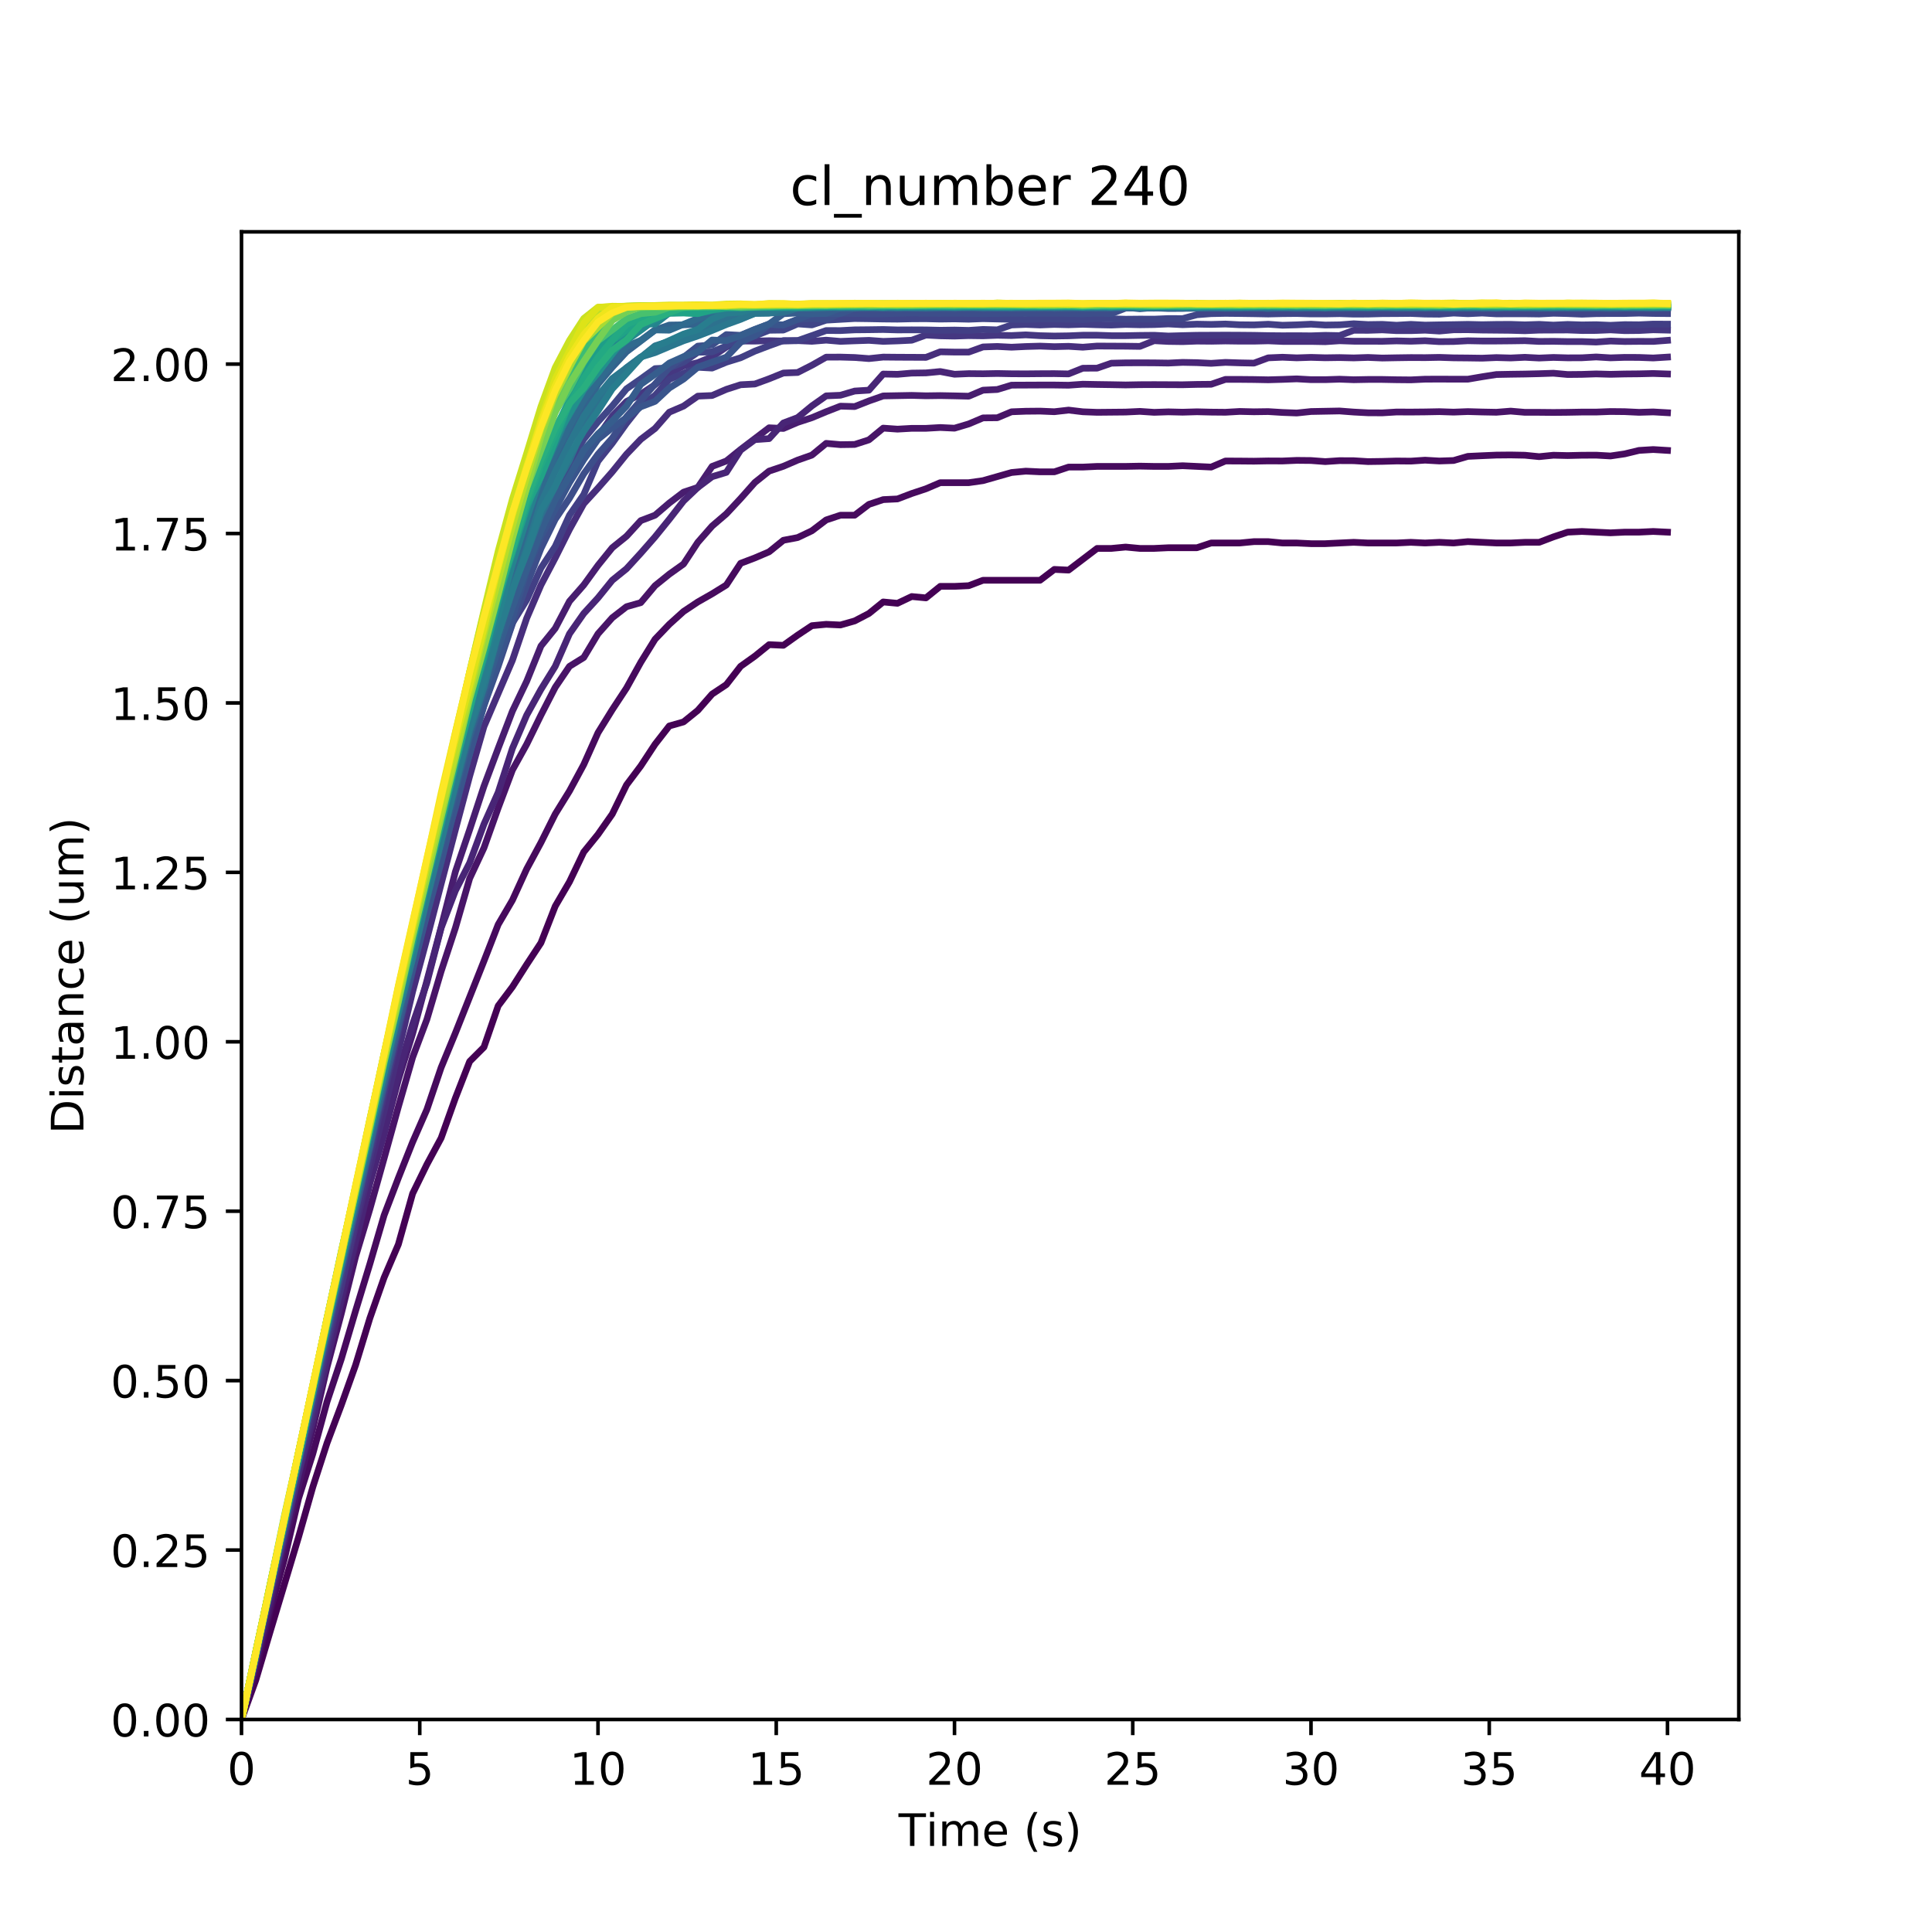 <?xml version="1.0" encoding="utf-8" standalone="no"?>
<!DOCTYPE svg PUBLIC "-//W3C//DTD SVG 1.1//EN"
  "http://www.w3.org/Graphics/SVG/1.1/DTD/svg11.dtd">
<!-- Created with matplotlib (http://matplotlib.org/) -->
<svg height="432pt" version="1.1" viewBox="0 0 432 432" width="432pt" xmlns="http://www.w3.org/2000/svg" xmlns:xlink="http://www.w3.org/1999/xlink">
 <defs>
  <style type="text/css">
*{stroke-linecap:butt;stroke-linejoin:round;}
  </style>
 </defs>
 <g id="figure_1">
  <g id="patch_1">
   <path d="M 0 432 
L 432 432 
L 432 0 
L 0 0 
z
" style="fill:#ffffff;"/>
  </g>
  <g id="axes_1">
   <g id="patch_2">
    <path d="M 54 384.48 
L 388.8 384.48 
L 388.8 51.84 
L 54 51.84 
z
" style="fill:#ffffff;"/>
   </g>
   <g id="matplotlib.axis_1">
    <g id="xtick_1">
     <g id="line2d_1">
      <defs>
       <path d="M 0 0 
L 0 3.5 
" id="m6cacb0a65d" style="stroke:#000000;stroke-width:0.8;"/>
      </defs>
      <g>
       <use style="stroke:#000000;stroke-width:0.8;" x="54" xlink:href="#m6cacb0a65d" y="384.48"/>
      </g>
     </g>
     <g id="text_1">
      <!-- 0 -->
      <defs>
       <path d="M 31.781 66.406 
Q 24.172 66.406 20.328 58.906 
Q 16.5 51.422 16.5 36.375 
Q 16.5 21.391 20.328 13.891 
Q 24.172 6.391 31.781 6.391 
Q 39.453 6.391 43.281 13.891 
Q 47.125 21.391 47.125 36.375 
Q 47.125 51.422 43.281 58.906 
Q 39.453 66.406 31.781 66.406 
z
M 31.781 74.219 
Q 44.047 74.219 50.516 64.516 
Q 56.984 54.828 56.984 36.375 
Q 56.984 17.969 50.516 8.266 
Q 44.047 -1.422 31.781 -1.422 
Q 19.531 -1.422 13.062 8.266 
Q 6.594 17.969 6.594 36.375 
Q 6.594 54.828 13.062 64.516 
Q 19.531 74.219 31.781 74.219 
z
" id="DejaVuSans-30"/>
      </defs>
      <g transform="translate(50.819 399.078)scale(0.1 -0.1)">
       <use xlink:href="#DejaVuSans-30"/>
      </g>
     </g>
    </g>
    <g id="xtick_2">
     <g id="line2d_2">
      <g>
       <use style="stroke:#000000;stroke-width:0.8;" x="93.857" xlink:href="#m6cacb0a65d" y="384.48"/>
      </g>
     </g>
     <g id="text_2">
      <!-- 5 -->
      <defs>
       <path d="M 10.797 72.906 
L 49.516 72.906 
L 49.516 64.594 
L 19.828 64.594 
L 19.828 46.734 
Q 21.969 47.469 24.109 47.828 
Q 26.266 48.188 28.422 48.188 
Q 40.625 48.188 47.75 41.5 
Q 54.891 34.812 54.891 23.391 
Q 54.891 11.625 47.562 5.094 
Q 40.234 -1.422 26.906 -1.422 
Q 22.312 -1.422 17.547 -0.641 
Q 12.797 0.141 7.719 1.703 
L 7.719 11.625 
Q 12.109 9.234 16.797 8.062 
Q 21.484 6.891 26.703 6.891 
Q 35.156 6.891 40.078 11.328 
Q 45.016 15.766 45.016 23.391 
Q 45.016 31 40.078 35.438 
Q 35.156 39.891 26.703 39.891 
Q 22.75 39.891 18.812 39.016 
Q 14.891 38.141 10.797 36.281 
z
" id="DejaVuSans-35"/>
      </defs>
      <g transform="translate(90.676 399.078)scale(0.1 -0.1)">
       <use xlink:href="#DejaVuSans-35"/>
      </g>
     </g>
    </g>
    <g id="xtick_3">
     <g id="line2d_3">
      <g>
       <use style="stroke:#000000;stroke-width:0.8;" x="133.714" xlink:href="#m6cacb0a65d" y="384.48"/>
      </g>
     </g>
     <g id="text_3">
      <!-- 10 -->
      <defs>
       <path d="M 12.406 8.297 
L 28.516 8.297 
L 28.516 63.922 
L 10.984 60.406 
L 10.984 69.391 
L 28.422 72.906 
L 38.281 72.906 
L 38.281 8.297 
L 54.391 8.297 
L 54.391 0 
L 12.406 0 
z
" id="DejaVuSans-31"/>
      </defs>
      <g transform="translate(127.352 399.078)scale(0.1 -0.1)">
       <use xlink:href="#DejaVuSans-31"/>
       <use x="63.623" xlink:href="#DejaVuSans-30"/>
      </g>
     </g>
    </g>
    <g id="xtick_4">
     <g id="line2d_4">
      <g>
       <use style="stroke:#000000;stroke-width:0.8;" x="173.571" xlink:href="#m6cacb0a65d" y="384.48"/>
      </g>
     </g>
     <g id="text_4">
      <!-- 15 -->
      <g transform="translate(167.209 399.078)scale(0.1 -0.1)">
       <use xlink:href="#DejaVuSans-31"/>
       <use x="63.623" xlink:href="#DejaVuSans-35"/>
      </g>
     </g>
    </g>
    <g id="xtick_5">
     <g id="line2d_5">
      <g>
       <use style="stroke:#000000;stroke-width:0.8;" x="213.429" xlink:href="#m6cacb0a65d" y="384.48"/>
      </g>
     </g>
     <g id="text_5">
      <!-- 20 -->
      <defs>
       <path d="M 19.188 8.297 
L 53.609 8.297 
L 53.609 0 
L 7.328 0 
L 7.328 8.297 
Q 12.938 14.109 22.625 23.891 
Q 32.328 33.688 34.812 36.531 
Q 39.547 41.844 41.422 45.531 
Q 43.312 49.219 43.312 52.781 
Q 43.312 58.594 39.234 62.25 
Q 35.156 65.922 28.609 65.922 
Q 23.969 65.922 18.812 64.312 
Q 13.672 62.703 7.812 59.422 
L 7.812 69.391 
Q 13.766 71.781 18.938 73 
Q 24.125 74.219 28.422 74.219 
Q 39.75 74.219 46.484 68.547 
Q 53.219 62.891 53.219 53.422 
Q 53.219 48.922 51.531 44.891 
Q 49.859 40.875 45.406 35.406 
Q 44.188 33.984 37.641 27.219 
Q 31.109 20.453 19.188 8.297 
z
" id="DejaVuSans-32"/>
      </defs>
      <g transform="translate(207.066 399.078)scale(0.1 -0.1)">
       <use xlink:href="#DejaVuSans-32"/>
       <use x="63.623" xlink:href="#DejaVuSans-30"/>
      </g>
     </g>
    </g>
    <g id="xtick_6">
     <g id="line2d_6">
      <g>
       <use style="stroke:#000000;stroke-width:0.8;" x="253.286" xlink:href="#m6cacb0a65d" y="384.48"/>
      </g>
     </g>
     <g id="text_6">
      <!-- 25 -->
      <g transform="translate(246.923 399.078)scale(0.1 -0.1)">
       <use xlink:href="#DejaVuSans-32"/>
       <use x="63.623" xlink:href="#DejaVuSans-35"/>
      </g>
     </g>
    </g>
    <g id="xtick_7">
     <g id="line2d_7">
      <g>
       <use style="stroke:#000000;stroke-width:0.8;" x="293.143" xlink:href="#m6cacb0a65d" y="384.48"/>
      </g>
     </g>
     <g id="text_7">
      <!-- 30 -->
      <defs>
       <path d="M 40.578 39.312 
Q 47.656 37.797 51.625 33 
Q 55.609 28.219 55.609 21.188 
Q 55.609 10.406 48.188 4.484 
Q 40.766 -1.422 27.094 -1.422 
Q 22.516 -1.422 17.656 -0.516 
Q 12.797 0.391 7.625 2.203 
L 7.625 11.719 
Q 11.719 9.328 16.594 8.109 
Q 21.484 6.891 26.812 6.891 
Q 36.078 6.891 40.938 10.547 
Q 45.797 14.203 45.797 21.188 
Q 45.797 27.641 41.281 31.266 
Q 36.766 34.906 28.719 34.906 
L 20.219 34.906 
L 20.219 43.016 
L 29.109 43.016 
Q 36.375 43.016 40.234 45.922 
Q 44.094 48.828 44.094 54.297 
Q 44.094 59.906 40.109 62.906 
Q 36.141 65.922 28.719 65.922 
Q 24.656 65.922 20.016 65.031 
Q 15.375 64.156 9.812 62.312 
L 9.812 71.094 
Q 15.438 72.656 20.344 73.438 
Q 25.25 74.219 29.594 74.219 
Q 40.828 74.219 47.359 69.109 
Q 53.906 64.016 53.906 55.328 
Q 53.906 49.266 50.438 45.094 
Q 46.969 40.922 40.578 39.312 
z
" id="DejaVuSans-33"/>
      </defs>
      <g transform="translate(286.78 399.078)scale(0.1 -0.1)">
       <use xlink:href="#DejaVuSans-33"/>
       <use x="63.623" xlink:href="#DejaVuSans-30"/>
      </g>
     </g>
    </g>
    <g id="xtick_8">
     <g id="line2d_8">
      <g>
       <use style="stroke:#000000;stroke-width:0.8;" x="333" xlink:href="#m6cacb0a65d" y="384.48"/>
      </g>
     </g>
     <g id="text_8">
      <!-- 35 -->
      <g transform="translate(326.637 399.078)scale(0.1 -0.1)">
       <use xlink:href="#DejaVuSans-33"/>
       <use x="63.623" xlink:href="#DejaVuSans-35"/>
      </g>
     </g>
    </g>
    <g id="xtick_9">
     <g id="line2d_9">
      <g>
       <use style="stroke:#000000;stroke-width:0.8;" x="372.857" xlink:href="#m6cacb0a65d" y="384.48"/>
      </g>
     </g>
     <g id="text_9">
      <!-- 40 -->
      <defs>
       <path d="M 37.797 64.312 
L 12.891 25.391 
L 37.797 25.391 
z
M 35.203 72.906 
L 47.609 72.906 
L 47.609 25.391 
L 58.016 25.391 
L 58.016 17.188 
L 47.609 17.188 
L 47.609 0 
L 37.797 0 
L 37.797 17.188 
L 4.891 17.188 
L 4.891 26.703 
z
" id="DejaVuSans-34"/>
      </defs>
      <g transform="translate(366.495 399.078)scale(0.1 -0.1)">
       <use xlink:href="#DejaVuSans-34"/>
       <use x="63.623" xlink:href="#DejaVuSans-30"/>
      </g>
     </g>
    </g>
    <g id="text_10">
     <!-- Time (s) -->
     <defs>
      <path d="M -0.297 72.906 
L 61.375 72.906 
L 61.375 64.594 
L 35.5 64.594 
L 35.5 0 
L 25.594 0 
L 25.594 64.594 
L -0.297 64.594 
z
" id="DejaVuSans-54"/>
      <path d="M 9.422 54.688 
L 18.406 54.688 
L 18.406 0 
L 9.422 0 
z
M 9.422 75.984 
L 18.406 75.984 
L 18.406 64.594 
L 9.422 64.594 
z
" id="DejaVuSans-69"/>
      <path d="M 52 44.188 
Q 55.375 50.25 60.062 53.125 
Q 64.75 56 71.094 56 
Q 79.641 56 84.281 50.016 
Q 88.922 44.047 88.922 33.016 
L 88.922 0 
L 79.891 0 
L 79.891 32.719 
Q 79.891 40.578 77.094 44.375 
Q 74.312 48.188 68.609 48.188 
Q 61.625 48.188 57.562 43.547 
Q 53.516 38.922 53.516 30.906 
L 53.516 0 
L 44.484 0 
L 44.484 32.719 
Q 44.484 40.625 41.703 44.406 
Q 38.922 48.188 33.109 48.188 
Q 26.219 48.188 22.156 43.531 
Q 18.109 38.875 18.109 30.906 
L 18.109 0 
L 9.078 0 
L 9.078 54.688 
L 18.109 54.688 
L 18.109 46.188 
Q 21.188 51.219 25.484 53.609 
Q 29.781 56 35.688 56 
Q 41.656 56 45.828 52.969 
Q 50 49.953 52 44.188 
z
" id="DejaVuSans-6d"/>
      <path d="M 56.203 29.594 
L 56.203 25.203 
L 14.891 25.203 
Q 15.484 15.922 20.484 11.062 
Q 25.484 6.203 34.422 6.203 
Q 39.594 6.203 44.453 7.469 
Q 49.312 8.734 54.109 11.281 
L 54.109 2.781 
Q 49.266 0.734 44.188 -0.344 
Q 39.109 -1.422 33.891 -1.422 
Q 20.797 -1.422 13.156 6.188 
Q 5.516 13.812 5.516 26.812 
Q 5.516 40.234 12.766 48.109 
Q 20.016 56 32.328 56 
Q 43.359 56 49.781 48.891 
Q 56.203 41.797 56.203 29.594 
z
M 47.219 32.234 
Q 47.125 39.594 43.094 43.984 
Q 39.062 48.391 32.422 48.391 
Q 24.906 48.391 20.391 44.141 
Q 15.875 39.891 15.188 32.172 
z
" id="DejaVuSans-65"/>
      <path id="DejaVuSans-20"/>
      <path d="M 31 75.875 
Q 24.469 64.656 21.281 53.656 
Q 18.109 42.672 18.109 31.391 
Q 18.109 20.125 21.312 9.062 
Q 24.516 -2 31 -13.188 
L 23.188 -13.188 
Q 15.875 -1.703 12.234 9.375 
Q 8.594 20.453 8.594 31.391 
Q 8.594 42.281 12.203 53.312 
Q 15.828 64.359 23.188 75.875 
z
" id="DejaVuSans-28"/>
      <path d="M 44.281 53.078 
L 44.281 44.578 
Q 40.484 46.531 36.375 47.5 
Q 32.281 48.484 27.875 48.484 
Q 21.188 48.484 17.844 46.438 
Q 14.5 44.391 14.5 40.281 
Q 14.5 37.156 16.891 35.375 
Q 19.281 33.594 26.516 31.984 
L 29.594 31.297 
Q 39.156 29.25 43.188 25.516 
Q 47.219 21.781 47.219 15.094 
Q 47.219 7.469 41.188 3.016 
Q 35.156 -1.422 24.609 -1.422 
Q 20.219 -1.422 15.453 -0.562 
Q 10.688 0.297 5.422 2 
L 5.422 11.281 
Q 10.406 8.688 15.234 7.391 
Q 20.062 6.109 24.812 6.109 
Q 31.156 6.109 34.562 8.281 
Q 37.984 10.453 37.984 14.406 
Q 37.984 18.062 35.516 20.016 
Q 33.062 21.969 24.703 23.781 
L 21.578 24.516 
Q 13.234 26.266 9.516 29.906 
Q 5.812 33.547 5.812 39.891 
Q 5.812 47.609 11.281 51.797 
Q 16.75 56 26.812 56 
Q 31.781 56 36.172 55.266 
Q 40.578 54.547 44.281 53.078 
z
" id="DejaVuSans-73"/>
      <path d="M 8.016 75.875 
L 15.828 75.875 
Q 23.141 64.359 26.781 53.312 
Q 30.422 42.281 30.422 31.391 
Q 30.422 20.453 26.781 9.375 
Q 23.141 -1.703 15.828 -13.188 
L 8.016 -13.188 
Q 14.5 -2 17.703 9.062 
Q 20.906 20.125 20.906 31.391 
Q 20.906 42.672 17.703 53.656 
Q 14.5 64.656 8.016 75.875 
z
" id="DejaVuSans-29"/>
     </defs>
     <g transform="translate(200.917 412.757)scale(0.1 -0.1)">
      <use xlink:href="#DejaVuSans-54"/>
      <use x="61.037" xlink:href="#DejaVuSans-69"/>
      <use x="88.82" xlink:href="#DejaVuSans-6d"/>
      <use x="186.232" xlink:href="#DejaVuSans-65"/>
      <use x="247.756" xlink:href="#DejaVuSans-20"/>
      <use x="279.543" xlink:href="#DejaVuSans-28"/>
      <use x="318.557" xlink:href="#DejaVuSans-73"/>
      <use x="370.656" xlink:href="#DejaVuSans-29"/>
     </g>
    </g>
   </g>
   <g id="matplotlib.axis_2">
    <g id="ytick_1">
     <g id="line2d_10">
      <defs>
       <path d="M 0 0 
L -3.5 0 
" id="m01cb218546" style="stroke:#000000;stroke-width:0.8;"/>
      </defs>
      <g>
       <use style="stroke:#000000;stroke-width:0.8;" x="54" xlink:href="#m01cb218546" y="384.48"/>
      </g>
     </g>
     <g id="text_11">
      <!-- 0.00 -->
      <defs>
       <path d="M 10.688 12.406 
L 21 12.406 
L 21 0 
L 10.688 0 
z
" id="DejaVuSans-2e"/>
      </defs>
      <g transform="translate(24.734 388.279)scale(0.1 -0.1)">
       <use xlink:href="#DejaVuSans-30"/>
       <use x="63.623" xlink:href="#DejaVuSans-2e"/>
       <use x="95.41" xlink:href="#DejaVuSans-30"/>
       <use x="159.033" xlink:href="#DejaVuSans-30"/>
      </g>
     </g>
    </g>
    <g id="ytick_2">
     <g id="line2d_11">
      <g>
       <use style="stroke:#000000;stroke-width:0.8;" x="54" xlink:href="#m01cb218546" y="346.596"/>
      </g>
     </g>
     <g id="text_12">
      <!-- 0.25 -->
      <g transform="translate(24.734 350.395)scale(0.1 -0.1)">
       <use xlink:href="#DejaVuSans-30"/>
       <use x="63.623" xlink:href="#DejaVuSans-2e"/>
       <use x="95.41" xlink:href="#DejaVuSans-32"/>
       <use x="159.033" xlink:href="#DejaVuSans-35"/>
      </g>
     </g>
    </g>
    <g id="ytick_3">
     <g id="line2d_12">
      <g>
       <use style="stroke:#000000;stroke-width:0.8;" x="54" xlink:href="#m01cb218546" y="308.712"/>
      </g>
     </g>
     <g id="text_13">
      <!-- 0.50 -->
      <g transform="translate(24.734 312.511)scale(0.1 -0.1)">
       <use xlink:href="#DejaVuSans-30"/>
       <use x="63.623" xlink:href="#DejaVuSans-2e"/>
       <use x="95.41" xlink:href="#DejaVuSans-35"/>
       <use x="159.033" xlink:href="#DejaVuSans-30"/>
      </g>
     </g>
    </g>
    <g id="ytick_4">
     <g id="line2d_13">
      <g>
       <use style="stroke:#000000;stroke-width:0.8;" x="54" xlink:href="#m01cb218546" y="270.828"/>
      </g>
     </g>
     <g id="text_14">
      <!-- 0.75 -->
      <defs>
       <path d="M 8.203 72.906 
L 55.078 72.906 
L 55.078 68.703 
L 28.609 0 
L 18.312 0 
L 43.219 64.594 
L 8.203 64.594 
z
" id="DejaVuSans-37"/>
      </defs>
      <g transform="translate(24.734 274.628)scale(0.1 -0.1)">
       <use xlink:href="#DejaVuSans-30"/>
       <use x="63.623" xlink:href="#DejaVuSans-2e"/>
       <use x="95.41" xlink:href="#DejaVuSans-37"/>
       <use x="159.033" xlink:href="#DejaVuSans-35"/>
      </g>
     </g>
    </g>
    <g id="ytick_5">
     <g id="line2d_14">
      <g>
       <use style="stroke:#000000;stroke-width:0.8;" x="54" xlink:href="#m01cb218546" y="232.945"/>
      </g>
     </g>
     <g id="text_15">
      <!-- 1.00 -->
      <g transform="translate(24.734 236.744)scale(0.1 -0.1)">
       <use xlink:href="#DejaVuSans-31"/>
       <use x="63.623" xlink:href="#DejaVuSans-2e"/>
       <use x="95.41" xlink:href="#DejaVuSans-30"/>
       <use x="159.033" xlink:href="#DejaVuSans-30"/>
      </g>
     </g>
    </g>
    <g id="ytick_6">
     <g id="line2d_15">
      <g>
       <use style="stroke:#000000;stroke-width:0.8;" x="54" xlink:href="#m01cb218546" y="195.061"/>
      </g>
     </g>
     <g id="text_16">
      <!-- 1.25 -->
      <g transform="translate(24.734 198.86)scale(0.1 -0.1)">
       <use xlink:href="#DejaVuSans-31"/>
       <use x="63.623" xlink:href="#DejaVuSans-2e"/>
       <use x="95.41" xlink:href="#DejaVuSans-32"/>
       <use x="159.033" xlink:href="#DejaVuSans-35"/>
      </g>
     </g>
    </g>
    <g id="ytick_7">
     <g id="line2d_16">
      <g>
       <use style="stroke:#000000;stroke-width:0.8;" x="54" xlink:href="#m01cb218546" y="157.177"/>
      </g>
     </g>
     <g id="text_17">
      <!-- 1.50 -->
      <g transform="translate(24.734 160.976)scale(0.1 -0.1)">
       <use xlink:href="#DejaVuSans-31"/>
       <use x="63.623" xlink:href="#DejaVuSans-2e"/>
       <use x="95.41" xlink:href="#DejaVuSans-35"/>
       <use x="159.033" xlink:href="#DejaVuSans-30"/>
      </g>
     </g>
    </g>
    <g id="ytick_8">
     <g id="line2d_17">
      <g>
       <use style="stroke:#000000;stroke-width:0.8;" x="54" xlink:href="#m01cb218546" y="119.293"/>
      </g>
     </g>
     <g id="text_18">
      <!-- 1.75 -->
      <g transform="translate(24.734 123.092)scale(0.1 -0.1)">
       <use xlink:href="#DejaVuSans-31"/>
       <use x="63.623" xlink:href="#DejaVuSans-2e"/>
       <use x="95.41" xlink:href="#DejaVuSans-37"/>
       <use x="159.033" xlink:href="#DejaVuSans-35"/>
      </g>
     </g>
    </g>
    <g id="ytick_9">
     <g id="line2d_18">
      <g>
       <use style="stroke:#000000;stroke-width:0.8;" x="54" xlink:href="#m01cb218546" y="81.409"/>
      </g>
     </g>
     <g id="text_19">
      <!-- 2.00 -->
      <g transform="translate(24.734 85.208)scale(0.1 -0.1)">
       <use xlink:href="#DejaVuSans-32"/>
       <use x="63.623" xlink:href="#DejaVuSans-2e"/>
       <use x="95.41" xlink:href="#DejaVuSans-30"/>
       <use x="159.033" xlink:href="#DejaVuSans-30"/>
      </g>
     </g>
    </g>
    <g id="text_20">
     <!-- Distance (um) -->
     <defs>
      <path d="M 19.672 64.797 
L 19.672 8.109 
L 31.594 8.109 
Q 46.688 8.109 53.688 14.938 
Q 60.688 21.781 60.688 36.531 
Q 60.688 51.172 53.688 57.984 
Q 46.688 64.797 31.594 64.797 
z
M 9.812 72.906 
L 30.078 72.906 
Q 51.266 72.906 61.172 64.094 
Q 71.094 55.281 71.094 36.531 
Q 71.094 17.672 61.125 8.828 
Q 51.172 0 30.078 0 
L 9.812 0 
z
" id="DejaVuSans-44"/>
      <path d="M 18.312 70.219 
L 18.312 54.688 
L 36.812 54.688 
L 36.812 47.703 
L 18.312 47.703 
L 18.312 18.016 
Q 18.312 11.328 20.141 9.422 
Q 21.969 7.516 27.594 7.516 
L 36.812 7.516 
L 36.812 0 
L 27.594 0 
Q 17.188 0 13.234 3.875 
Q 9.281 7.766 9.281 18.016 
L 9.281 47.703 
L 2.688 47.703 
L 2.688 54.688 
L 9.281 54.688 
L 9.281 70.219 
z
" id="DejaVuSans-74"/>
      <path d="M 34.281 27.484 
Q 23.391 27.484 19.188 25 
Q 14.984 22.516 14.984 16.5 
Q 14.984 11.719 18.141 8.906 
Q 21.297 6.109 26.703 6.109 
Q 34.188 6.109 38.703 11.406 
Q 43.219 16.703 43.219 25.484 
L 43.219 27.484 
z
M 52.203 31.203 
L 52.203 0 
L 43.219 0 
L 43.219 8.297 
Q 40.141 3.328 35.547 0.953 
Q 30.953 -1.422 24.312 -1.422 
Q 15.922 -1.422 10.953 3.297 
Q 6 8.016 6 15.922 
Q 6 25.141 12.172 29.828 
Q 18.359 34.516 30.609 34.516 
L 43.219 34.516 
L 43.219 35.406 
Q 43.219 41.609 39.141 45 
Q 35.062 48.391 27.688 48.391 
Q 23 48.391 18.547 47.266 
Q 14.109 46.141 10.016 43.891 
L 10.016 52.203 
Q 14.938 54.109 19.578 55.047 
Q 24.219 56 28.609 56 
Q 40.484 56 46.344 49.844 
Q 52.203 43.703 52.203 31.203 
z
" id="DejaVuSans-61"/>
      <path d="M 54.891 33.016 
L 54.891 0 
L 45.906 0 
L 45.906 32.719 
Q 45.906 40.484 42.875 44.328 
Q 39.844 48.188 33.797 48.188 
Q 26.516 48.188 22.312 43.547 
Q 18.109 38.922 18.109 30.906 
L 18.109 0 
L 9.078 0 
L 9.078 54.688 
L 18.109 54.688 
L 18.109 46.188 
Q 21.344 51.125 25.703 53.562 
Q 30.078 56 35.797 56 
Q 45.219 56 50.047 50.172 
Q 54.891 44.344 54.891 33.016 
z
" id="DejaVuSans-6e"/>
      <path d="M 48.781 52.594 
L 48.781 44.188 
Q 44.969 46.297 41.141 47.344 
Q 37.312 48.391 33.406 48.391 
Q 24.656 48.391 19.812 42.844 
Q 14.984 37.312 14.984 27.297 
Q 14.984 17.281 19.812 11.734 
Q 24.656 6.203 33.406 6.203 
Q 37.312 6.203 41.141 7.25 
Q 44.969 8.297 48.781 10.406 
L 48.781 2.094 
Q 45.016 0.344 40.984 -0.531 
Q 36.969 -1.422 32.422 -1.422 
Q 20.062 -1.422 12.781 6.344 
Q 5.516 14.109 5.516 27.297 
Q 5.516 40.672 12.859 48.328 
Q 20.219 56 33.016 56 
Q 37.156 56 41.109 55.141 
Q 45.062 54.297 48.781 52.594 
z
" id="DejaVuSans-63"/>
      <path d="M 8.5 21.578 
L 8.5 54.688 
L 17.484 54.688 
L 17.484 21.922 
Q 17.484 14.156 20.5 10.266 
Q 23.531 6.391 29.594 6.391 
Q 36.859 6.391 41.078 11.031 
Q 45.312 15.672 45.312 23.688 
L 45.312 54.688 
L 54.297 54.688 
L 54.297 0 
L 45.312 0 
L 45.312 8.406 
Q 42.047 3.422 37.719 1 
Q 33.406 -1.422 27.688 -1.422 
Q 18.266 -1.422 13.375 4.438 
Q 8.5 10.297 8.5 21.578 
z
M 31.109 56 
z
" id="DejaVuSans-75"/>
     </defs>
     <g transform="translate(18.655 253.552)rotate(-90)scale(0.1 -0.1)">
      <use xlink:href="#DejaVuSans-44"/>
      <use x="77.002" xlink:href="#DejaVuSans-69"/>
      <use x="104.785" xlink:href="#DejaVuSans-73"/>
      <use x="156.885" xlink:href="#DejaVuSans-74"/>
      <use x="196.094" xlink:href="#DejaVuSans-61"/>
      <use x="257.373" xlink:href="#DejaVuSans-6e"/>
      <use x="320.752" xlink:href="#DejaVuSans-63"/>
      <use x="375.732" xlink:href="#DejaVuSans-65"/>
      <use x="437.256" xlink:href="#DejaVuSans-20"/>
      <use x="469.043" xlink:href="#DejaVuSans-28"/>
      <use x="508.057" xlink:href="#DejaVuSans-75"/>
      <use x="571.436" xlink:href="#DejaVuSans-6d"/>
      <use x="668.848" xlink:href="#DejaVuSans-29"/>
     </g>
    </g>
   </g>
   <g id="line2d_19">
    <path clip-path="url(#p9c145db7a3)" d="M 54 384.48 
L 57.189 375.691 
L 60.377 364.932 
L 63.566 354.324 
L 66.754 343.717 
L 69.943 332.503 
L 73.131 322.654 
L 76.32 314.168 
L 79.509 305.227 
L 82.697 294.771 
L 85.886 285.679 
L 89.074 278.254 
L 92.263 266.888 
L 95.451 260.372 
L 98.64 254.463 
L 101.829 245.522 
L 105.017 237.339 
L 108.206 234.157 
L 111.394 224.913 
L 114.583 220.67 
L 117.771 215.67 
L 120.96 210.82 
L 124.149 202.637 
L 127.337 197.182 
L 130.526 190.515 
L 133.714 186.575 
L 136.903 182.029 
L 140.091 175.513 
L 143.28 171.27 
L 146.469 166.42 
L 149.657 162.329 
L 152.846 161.42 
L 156.034 158.844 
L 159.223 155.207 
L 162.411 153.085 
L 165.6 148.994 
L 168.789 146.721 
L 171.977 144.145 
L 175.166 144.296 
L 178.354 142.023 
L 181.543 139.902 
L 184.731 139.599 
L 187.92 139.75 
L 191.109 138.841 
L 194.297 137.174 
L 197.486 134.598 
L 200.674 134.901 
L 203.863 133.386 
L 207.051 133.689 
L 210.24 131.113 
L 213.429 131.113 
L 216.617 130.961 
L 219.806 129.749 
L 222.994 129.749 
L 226.183 129.749 
L 229.371 129.749 
L 232.56 129.749 
L 235.749 127.324 
L 238.937 127.476 
L 242.126 125.051 
L 245.314 122.627 
L 248.503 122.627 
L 251.691 122.324 
L 254.88 122.627 
L 258.069 122.627 
L 261.257 122.475 
L 264.446 122.475 
L 267.634 122.475 
L 270.823 121.414 
L 274.011 121.414 
L 277.2 121.414 
L 280.389 121.111 
L 283.577 121.111 
L 286.766 121.414 
L 289.954 121.414 
L 293.143 121.566 
L 296.331 121.566 
L 299.52 121.414 
L 302.709 121.263 
L 305.897 121.414 
L 309.086 121.414 
L 312.274 121.414 
L 315.463 121.263 
L 318.651 121.414 
L 321.84 121.263 
L 325.029 121.414 
L 328.217 121.111 
L 331.406 121.263 
L 334.594 121.414 
L 337.783 121.414 
L 340.971 121.263 
L 344.16 121.263 
L 347.349 120.051 
L 350.537 118.99 
L 353.726 118.838 
L 356.914 118.99 
L 360.103 119.141 
L 363.291 118.99 
L 366.48 118.99 
L 369.669 118.838 
L 372.857 118.99 
" style="fill:none;stroke:#440154;stroke-linecap:square;stroke-width:1.5;"/>
   </g>
   <g id="line2d_20">
    <path clip-path="url(#p9c145db7a3)" d="M 54 384.48 
L 57.189 373.418 
L 60.377 360.386 
L 63.566 348.718 
L 66.754 335.079 
L 69.943 325.078 
L 73.131 313.41 
L 76.32 303.863 
L 79.509 293.104 
L 82.697 282.648 
L 85.886 271.738 
L 89.074 263.403 
L 92.263 255.372 
L 95.451 248.098 
L 98.64 238.703 
L 101.829 230.975 
L 105.017 222.943 
L 108.206 214.912 
L 111.394 206.729 
L 114.583 201.274 
L 117.771 194.303 
L 120.96 188.393 
L 124.149 182.029 
L 127.337 176.876 
L 130.526 170.967 
L 133.714 163.844 
L 136.903 158.692 
L 140.091 153.843 
L 143.28 148.085 
L 146.469 142.933 
L 149.657 139.599 
L 152.846 136.72 
L 156.034 134.598 
L 159.223 132.78 
L 162.411 130.81 
L 165.6 125.961 
L 168.789 124.748 
L 171.977 123.384 
L 175.166 120.808 
L 178.354 120.202 
L 181.543 118.687 
L 184.731 116.262 
L 187.92 115.202 
L 191.109 115.202 
L 194.297 112.777 
L 197.486 111.716 
L 200.674 111.565 
L 203.863 110.352 
L 207.051 109.292 
L 210.24 107.928 
L 213.429 107.928 
L 216.617 107.928 
L 219.806 107.473 
L 222.994 106.564 
L 226.183 105.655 
L 229.371 105.352 
L 232.56 105.503 
L 235.749 105.503 
L 238.937 104.442 
L 242.126 104.442 
L 245.314 104.291 
L 248.503 104.291 
L 251.691 104.291 
L 254.88 104.23 
L 258.069 104.291 
L 261.257 104.291 
L 264.446 104.139 
L 267.634 104.291 
L 270.823 104.442 
L 274.011 103.079 
L 277.2 103.094 
L 280.389 103.124 
L 283.577 103.064 
L 286.766 103.079 
L 289.954 102.942 
L 293.143 102.973 
L 296.331 103.215 
L 299.52 103.003 
L 302.709 103.018 
L 305.897 103.215 
L 309.086 103.17 
L 312.274 103.079 
L 315.463 103.109 
L 318.651 102.897 
L 321.84 103.079 
L 325.029 102.973 
L 328.217 102.048 
L 331.406 101.897 
L 334.594 101.76 
L 337.783 101.73 
L 340.971 101.791 
L 344.16 102.109 
L 347.349 101.791 
L 350.537 101.866 
L 353.726 101.791 
L 356.914 101.775 
L 360.103 101.957 
L 363.291 101.488 
L 366.48 100.715 
L 369.669 100.518 
L 372.857 100.715 
" style="fill:none;stroke:#460a5d;stroke-linecap:square;stroke-width:1.5;"/>
   </g>
   <g id="line2d_21">
    <path clip-path="url(#p9c145db7a3)" d="M 54 384.48 
L 57.189 371.751 
L 60.377 359.325 
L 63.566 345.232 
L 66.754 332.049 
L 69.943 319.471 
L 73.131 305.682 
L 76.32 293.71 
L 79.509 280.981 
L 82.697 270.374 
L 85.886 259.009 
L 89.074 247.492 
L 92.263 236.43 
L 95.451 227.944 
L 98.64 217.185 
L 101.829 207.487 
L 105.017 196.425 
L 108.206 189.605 
L 111.394 180.665 
L 114.583 172.179 
L 117.771 166.42 
L 120.96 159.904 
L 124.149 153.692 
L 127.337 148.994 
L 130.526 147.024 
L 133.714 141.72 
L 136.903 138.129 
L 140.091 135.659 
L 143.28 134.75 
L 146.469 130.961 
L 149.657 128.385 
L 152.846 126.112 
L 156.034 121.263 
L 159.223 117.626 
L 162.411 114.898 
L 165.6 111.474 
L 168.789 107.882 
L 171.977 105.337 
L 175.166 104.261 
L 178.354 102.882 
L 181.543 101.76 
L 184.731 99.139 
L 187.92 99.427 
L 191.109 99.381 
L 194.297 98.351 
L 197.486 95.729 
L 200.674 95.957 
L 203.863 95.775 
L 207.051 95.775 
L 210.24 95.593 
L 213.429 95.744 
L 216.617 94.79 
L 219.806 93.441 
L 222.994 93.411 
L 226.183 92.077 
L 229.371 91.956 
L 232.56 91.926 
L 235.749 92.062 
L 238.937 91.698 
L 242.126 92.077 
L 245.314 92.198 
L 248.503 92.168 
L 251.691 92.138 
L 254.88 91.986 
L 258.069 92.198 
L 261.257 92.092 
L 264.446 92.168 
L 267.634 92.077 
L 270.823 92.153 
L 274.011 92.183 
L 277.2 92.001 
L 280.389 92.077 
L 283.577 92.032 
L 286.766 92.229 
L 289.954 92.35 
L 293.143 92.017 
L 296.331 91.956 
L 299.52 91.895 
L 302.709 92.138 
L 305.897 92.305 
L 309.086 92.32 
L 312.274 92.123 
L 315.463 92.138 
L 318.651 92.108 
L 321.84 92.047 
L 325.029 92.153 
L 328.217 92.032 
L 331.406 92.123 
L 334.594 92.183 
L 337.783 91.926 
L 340.971 92.198 
L 344.16 92.198 
L 347.349 92.229 
L 350.537 92.198 
L 353.726 92.138 
L 356.914 92.138 
L 360.103 92.017 
L 363.291 92.047 
L 366.48 92.198 
L 369.669 92.108 
L 372.857 92.289 
" style="fill:none;stroke:#481467;stroke-linecap:square;stroke-width:1.5;"/>
   </g>
   <g id="line2d_22">
    <path clip-path="url(#p9c145db7a3)" d="M 54 384.48 
L 57.189 371.751 
L 60.377 357.961 
L 63.566 344.02 
L 66.754 329.776 
L 69.943 317.804 
L 73.131 304.015 
L 76.32 291.134 
L 79.509 278.102 
L 82.697 264.615 
L 85.886 253.553 
L 89.074 241.431 
L 92.263 231.126 
L 95.451 219.306 
L 98.64 207.335 
L 101.829 194.909 
L 105.017 185.514 
L 108.206 175.816 
L 111.394 167.33 
L 114.583 158.995 
L 117.771 152.328 
L 120.96 144.448 
L 124.149 140.508 
L 127.337 134.447 
L 130.526 130.81 
L 133.714 126.415 
L 136.903 122.475 
L 140.091 119.899 
L 143.28 116.414 
L 146.469 115.202 
L 149.657 112.474 
L 152.846 110.049 
L 156.034 108.989 
L 159.223 104.291 
L 162.411 103.079 
L 165.6 100.503 
L 168.789 98.078 
L 171.977 95.653 
L 175.166 95.805 
L 178.354 94.441 
L 181.543 93.396 
L 184.731 92.062 
L 187.92 90.819 
L 191.109 90.91 
L 194.297 89.653 
L 197.486 88.531 
L 200.674 88.471 
L 203.863 88.41 
L 207.051 88.501 
L 210.24 88.456 
L 213.429 88.516 
L 216.617 88.592 
L 219.806 87.243 
L 222.994 87.092 
L 226.183 86.122 
L 229.371 86.107 
L 232.56 86.092 
L 235.749 86.092 
L 238.937 86.137 
L 242.126 85.91 
L 245.314 85.97 
L 248.503 86.016 
L 251.691 86.076 
L 254.88 86.016 
L 258.069 86.001 
L 261.257 86.016 
L 264.446 86.031 
L 267.634 85.955 
L 270.823 85.925 
L 274.011 84.834 
L 277.2 84.834 
L 280.389 84.864 
L 283.577 84.925 
L 286.766 84.834 
L 289.954 84.713 
L 293.143 84.894 
L 296.331 84.894 
L 299.52 84.788 
L 302.709 84.91 
L 305.897 84.849 
L 309.086 84.849 
L 312.274 84.91 
L 315.463 84.94 
L 318.651 84.788 
L 321.84 84.773 
L 325.029 84.788 
L 328.217 84.788 
L 331.406 84.243 
L 334.594 83.743 
L 337.783 83.682 
L 340.971 83.637 
L 344.16 83.561 
L 347.349 83.455 
L 350.537 83.743 
L 353.726 83.712 
L 356.914 83.606 
L 360.103 83.697 
L 363.291 83.622 
L 366.48 83.591 
L 369.669 83.515 
L 372.857 83.622 
" style="fill:none;stroke:#481d6f;stroke-linecap:square;stroke-width:1.5;"/>
   </g>
   <g id="line2d_23">
    <path clip-path="url(#p9c145db7a3)" d="M 54 384.48 
L 57.189 370.539 
L 60.377 356.597 
L 63.566 343.717 
L 66.754 329.473 
L 69.943 317.198 
L 73.131 304.015 
L 76.32 290.225 
L 79.509 277.344 
L 82.697 264.312 
L 85.886 253.553 
L 89.074 239.915 
L 92.263 229.005 
L 95.451 219.761 
L 98.64 207.487 
L 101.829 199.152 
L 105.017 192.939 
L 108.206 184.302 
L 111.394 177.18 
L 114.583 167.33 
L 117.771 159.904 
L 120.96 154.146 
L 124.149 148.994 
L 127.337 141.72 
L 130.526 137.174 
L 133.714 133.689 
L 136.903 129.749 
L 140.091 127.173 
L 143.28 123.688 
L 146.469 120.051 
L 149.657 116.111 
L 152.846 112.019 
L 156.034 108.989 
L 159.223 106.594 
L 162.411 105.624 
L 165.6 100.654 
L 168.789 98.305 
L 171.977 98.078 
L 175.166 94.578 
L 178.354 93.38 
L 181.543 90.759 
L 184.731 88.516 
L 187.92 88.38 
L 191.109 87.44 
L 194.297 87.243 
L 197.486 83.637 
L 200.674 83.697 
L 203.863 83.425 
L 207.051 83.379 
L 210.24 83.076 
L 213.429 83.682 
L 216.617 83.546 
L 219.806 83.576 
L 222.994 83.515 
L 226.183 83.576 
L 229.371 83.591 
L 232.56 83.561 
L 235.749 83.546 
L 238.937 83.606 
L 242.126 82.333 
L 245.314 82.318 
L 248.503 81.212 
L 251.691 81.136 
L 254.88 81.121 
L 258.069 81.136 
L 261.257 81.182 
L 264.446 81.03 
L 267.634 81.091 
L 270.823 81.242 
L 274.011 81.03 
L 277.2 81.136 
L 280.389 81.197 
L 283.577 80.015 
L 286.766 79.879 
L 289.954 80.015 
L 293.143 79.909 
L 296.331 80 
L 299.52 79.954 
L 302.709 80.03 
L 305.897 79.924 
L 309.086 80.06 
L 312.274 80 
L 315.463 79.954 
L 318.651 79.97 
L 321.84 79.909 
L 325.029 80.015 
L 328.217 80.045 
L 331.406 80.091 
L 334.594 79.954 
L 337.783 80.045 
L 340.971 79.894 
L 344.16 80.06 
L 347.349 79.924 
L 350.537 80.015 
L 353.726 80 
L 356.914 79.818 
L 360.103 80.015 
L 363.291 79.909 
L 366.48 79.924 
L 369.669 80.045 
L 372.857 79.848 
" style="fill:none;stroke:#482576;stroke-linecap:square;stroke-width:1.5;"/>
   </g>
   <g id="line2d_24">
    <path clip-path="url(#p9c145db7a3)" d="M 54 384.48 
L 57.189 370.842 
L 60.377 356.446 
L 63.566 343.262 
L 66.754 329.17 
L 69.943 315.228 
L 73.131 301.59 
L 76.32 287.8 
L 79.509 274.162 
L 82.697 261.13 
L 85.886 248.401 
L 89.074 235.066 
L 92.263 221.731 
L 95.451 209.911 
L 98.64 197.637 
L 101.829 185.514 
L 105.017 173.543 
L 108.206 162.481 
L 111.394 155.055 
L 114.583 147.63 
L 117.771 138.235 
L 120.96 130.81 
L 124.149 124.748 
L 127.337 118.384 
L 130.526 112.625 
L 133.714 109.14 
L 136.903 105.503 
L 140.091 101.563 
L 143.28 98.23 
L 146.469 95.805 
L 149.657 92.168 
L 152.846 90.804 
L 156.034 88.577 
L 159.223 88.44 
L 162.411 87.061 
L 165.6 86.031 
L 168.789 85.864 
L 171.977 84.697 
L 175.166 83.409 
L 178.354 83.288 
L 181.543 81.667 
L 184.731 79.863 
L 187.92 79.848 
L 191.109 79.939 
L 194.297 80.182 
L 197.486 79.848 
L 200.674 79.879 
L 203.863 79.894 
L 207.051 79.909 
L 210.24 78.666 
L 213.429 78.727 
L 216.617 78.727 
L 219.806 77.575 
L 222.994 77.469 
L 226.183 77.636 
L 229.371 77.484 
L 232.56 77.393 
L 235.749 77.515 
L 238.937 77.439 
L 242.126 77.636 
L 245.314 77.378 
L 248.503 77.393 
L 251.691 77.409 
L 254.88 77.454 
L 258.069 76.181 
L 261.257 76.348 
L 264.446 76.393 
L 267.634 76.272 
L 270.823 76.302 
L 274.011 76.242 
L 277.2 76.287 
L 280.389 76.287 
L 283.577 76.211 
L 286.766 76.348 
L 289.954 76.348 
L 293.143 76.348 
L 296.331 76.408 
L 299.52 76.196 
L 302.709 76.302 
L 305.897 76.302 
L 309.086 76.318 
L 312.274 76.227 
L 315.463 76.302 
L 318.651 76.196 
L 321.84 76.393 
L 325.029 76.363 
L 328.217 76.196 
L 331.406 76.257 
L 334.594 76.257 
L 337.783 76.227 
L 340.971 76.181 
L 344.16 76.348 
L 347.349 76.318 
L 350.537 76.378 
L 353.726 76.378 
L 356.914 76.484 
L 360.103 76.257 
L 363.291 76.363 
L 366.48 76.333 
L 369.669 76.348 
L 372.857 76.105 
" style="fill:none;stroke:#472e7c;stroke-linecap:square;stroke-width:1.5;"/>
   </g>
   <g id="line2d_25">
    <path clip-path="url(#p9c145db7a3)" d="M 54 384.48 
L 57.189 370.084 
L 60.377 356.294 
L 63.566 342.656 
L 66.754 327.503 
L 69.943 314.168 
L 73.131 299.923 
L 76.32 287.497 
L 79.509 272.798 
L 82.697 258.857 
L 85.886 244.764 
L 89.074 231.126 
L 92.263 217.185 
L 95.451 203.698 
L 98.64 191.575 
L 101.829 178.998 
L 105.017 168.39 
L 108.206 156.116 
L 111.394 145.509 
L 114.583 135.659 
L 117.771 127.021 
L 120.96 118.384 
L 124.149 111.686 
L 127.337 106.579 
L 130.526 101.654 
L 133.714 97.608 
L 136.903 93.032 
L 140.091 89.774 
L 143.28 88.122 
L 146.469 86.016 
L 149.657 83.5 
L 152.846 81.833 
L 156.034 81.091 
L 159.223 79.788 
L 162.411 77.606 
L 165.6 76.257 
L 168.789 76.272 
L 171.977 76.181 
L 175.166 76.257 
L 178.354 76.166 
L 181.543 76.318 
L 184.731 76.06 
L 187.92 76.333 
L 191.109 76.211 
L 194.297 76.105 
L 197.486 76.333 
L 200.674 76.227 
L 203.863 76.075 
L 207.051 74.923 
L 210.24 75.09 
L 213.429 75.151 
L 216.617 75.045 
L 219.806 75.09 
L 222.994 74.969 
L 226.183 75.029 
L 229.371 74.878 
L 232.56 75.06 
L 235.749 75.136 
L 238.937 75.09 
L 242.126 74.954 
L 245.314 74.954 
L 248.503 75.06 
L 251.691 75.06 
L 254.88 74.999 
L 258.069 74.969 
L 261.257 75.136 
L 264.446 75.045 
L 267.634 74.969 
L 270.823 74.954 
L 274.011 74.939 
L 277.2 74.954 
L 280.389 74.984 
L 283.577 75.045 
L 286.766 75.075 
L 289.954 75.06 
L 293.143 75.09 
L 296.331 74.984 
L 299.52 75.045 
L 302.709 73.847 
L 305.897 73.863 
L 309.086 73.757 
L 312.274 73.938 
L 315.463 73.938 
L 318.651 73.832 
L 321.84 74.029 
L 325.029 73.741 
L 328.217 73.726 
L 331.406 73.802 
L 334.594 73.832 
L 337.783 73.863 
L 340.971 73.954 
L 344.16 73.817 
L 347.349 73.802 
L 350.537 73.787 
L 353.726 73.908 
L 356.914 73.893 
L 360.103 73.757 
L 363.291 73.938 
L 366.48 73.908 
L 369.669 73.741 
L 372.857 73.817 
" style="fill:none;stroke:#453781;stroke-linecap:square;stroke-width:1.5;"/>
   </g>
   <g id="line2d_26">
    <path clip-path="url(#p9c145db7a3)" d="M 54 384.48 
L 57.189 370.69 
L 60.377 355.688 
L 63.566 342.202 
L 66.754 326.897 
L 69.943 312.955 
L 73.131 299.469 
L 76.32 284.467 
L 79.509 270.98 
L 82.697 256.736 
L 85.886 242.794 
L 89.074 230.065 
L 92.263 216.882 
L 95.451 203.698 
L 98.64 190.969 
L 101.829 177.937 
L 105.017 167.33 
L 108.206 156.419 
L 111.394 148.236 
L 114.583 139.296 
L 117.771 134.143 
L 120.96 127.021 
L 124.149 122.172 
L 127.337 115.202 
L 130.526 110.58 
L 133.714 103.124 
L 136.903 99.108 
L 140.091 94.653 
L 143.28 90.638 
L 146.469 88.41 
L 149.657 84.834 
L 152.846 83.485 
L 156.034 82.121 
L 159.223 82.303 
L 162.411 80.985 
L 165.6 80 
L 168.789 78.515 
L 171.977 77.303 
L 175.166 76.151 
L 178.354 76.166 
L 181.543 75.045 
L 184.731 73.908 
L 187.92 73.923 
L 191.109 73.757 
L 194.297 73.726 
L 197.486 73.681 
L 200.674 73.772 
L 203.863 73.757 
L 207.051 73.772 
L 210.24 73.847 
L 213.429 73.802 
L 216.617 73.878 
L 219.806 73.666 
L 222.994 73.757 
L 226.183 72.666 
L 229.371 72.544 
L 232.56 72.666 
L 235.749 72.544 
L 238.937 72.62 
L 242.126 72.514 
L 245.314 72.62 
L 248.503 72.681 
L 251.691 72.544 
L 254.88 72.62 
L 258.069 72.575 
L 261.257 72.438 
L 264.446 72.605 
L 267.634 72.484 
L 270.823 72.544 
L 274.011 72.453 
L 277.2 72.62 
L 280.389 72.65 
L 283.577 72.499 
L 286.766 72.726 
L 289.954 72.635 
L 293.143 72.484 
L 296.331 72.681 
L 299.52 72.635 
L 302.709 72.393 
L 305.897 72.575 
L 309.086 72.529 
L 312.274 72.726 
L 315.463 72.529 
L 318.651 72.696 
L 321.84 72.635 
L 325.029 72.59 
L 328.217 72.529 
L 331.406 72.605 
L 334.594 72.544 
L 337.783 72.529 
L 340.971 72.635 
L 344.16 72.529 
L 347.349 72.696 
L 350.537 72.544 
L 353.726 72.65 
L 356.914 72.605 
L 360.103 72.741 
L 363.291 72.59 
L 366.48 72.62 
L 369.669 72.469 
L 372.857 72.484 
" style="fill:none;stroke:#423f85;stroke-linecap:square;stroke-width:1.5;"/>
   </g>
   <g id="line2d_27">
    <path clip-path="url(#p9c145db7a3)" d="M 54 384.48 
L 57.189 369.63 
L 60.377 355.537 
L 63.566 341.899 
L 66.754 327.2 
L 69.943 312.652 
L 73.131 298.559 
L 76.32 285.073 
L 79.509 270.525 
L 82.697 257.19 
L 85.886 243.401 
L 89.074 230.065 
L 92.263 215.821 
L 95.451 203.698 
L 98.64 190.363 
L 101.829 178.24 
L 105.017 168.542 
L 108.206 156.419 
L 111.394 145.509 
L 114.583 134.598 
L 117.771 124.9 
L 120.96 115.808 
L 124.149 109.898 
L 127.337 103.533 
L 130.526 98.214 
L 133.714 94.305 
L 136.903 90.774 
L 140.091 86.94 
L 143.28 84.728 
L 146.469 82.424 
L 149.657 82.258 
L 152.846 80.97 
L 156.034 78.772 
L 159.223 78.681 
L 162.411 77.363 
L 165.6 75.12 
L 168.789 75.12 
L 171.977 73.847 
L 175.166 73.802 
L 178.354 72.423 
L 181.543 72.65 
L 184.731 71.59 
L 187.92 71.408 
L 191.109 71.226 
L 194.297 71.271 
L 197.486 71.332 
L 200.674 71.362 
L 203.863 71.287 
L 207.051 71.271 
L 210.24 71.347 
L 213.429 71.302 
L 216.617 71.377 
L 219.806 71.256 
L 222.994 71.332 
L 226.183 71.393 
L 229.371 71.438 
L 232.56 71.332 
L 235.749 71.347 
L 238.937 71.377 
L 242.126 71.468 
L 245.314 71.226 
L 248.503 71.287 
L 251.691 71.377 
L 254.88 71.347 
L 258.069 71.362 
L 261.257 71.226 
L 264.446 71.241 
L 267.634 70.377 
L 270.823 70.135 
L 274.011 70.074 
L 277.2 70.105 
L 280.389 70.15 
L 283.577 70.211 
L 286.766 70.135 
L 289.954 70.105 
L 293.143 70.195 
L 296.331 70.195 
L 299.52 70.135 
L 302.709 70.241 
L 305.897 70.226 
L 309.086 70.135 
L 312.274 70.12 
L 315.463 70.089 
L 318.651 70.226 
L 321.84 70.256 
L 325.029 69.998 
L 328.217 70.15 
L 331.406 69.998 
L 334.594 70.18 
L 337.783 70.165 
L 340.971 70.165 
L 344.16 70.211 
L 347.349 70.044 
L 350.537 70.12 
L 353.726 70.256 
L 356.914 70.135 
L 360.103 70.105 
L 363.291 70.105 
L 366.48 70.014 
L 369.669 70.089 
L 372.857 70.12 
" style="fill:none;stroke:#404688;stroke-linecap:square;stroke-width:1.5;"/>
   </g>
   <g id="line2d_28">
    <path clip-path="url(#p9c145db7a3)" d="M 54 384.48 
L 57.189 370.69 
L 60.377 354.931 
L 63.566 341.292 
L 66.754 326.897 
L 69.943 312.652 
L 73.131 298.105 
L 76.32 283.86 
L 79.509 270.374 
L 82.697 256.281 
L 85.886 242.037 
L 89.074 229.459 
L 92.263 216.276 
L 95.451 203.547 
L 98.64 191.272 
L 101.829 180.665 
L 105.017 168.39 
L 108.206 157.783 
L 111.394 148.994 
L 114.583 139.447 
L 117.771 130.81 
L 120.96 122.627 
L 124.149 116.111 
L 127.337 111.413 
L 130.526 105.958 
L 133.714 101.563 
L 136.903 97.972 
L 140.091 93.199 
L 143.28 89.547 
L 146.469 85.879 
L 149.657 82.197 
L 152.846 79.894 
L 156.034 77.393 
L 159.223 77.121 
L 162.411 74.817 
L 165.6 74.984 
L 168.789 73.65 
L 171.977 72.484 
L 175.166 72.696 
L 178.354 71.438 
L 181.543 71.196 
L 184.731 71.408 
L 187.92 70.029 
L 191.109 70.089 
L 194.297 70.165 
L 197.486 70.165 
L 200.674 70.059 
L 203.863 69.983 
L 207.051 70.044 
L 210.24 70.074 
L 213.429 70.029 
L 216.617 70.089 
L 219.806 70.135 
L 222.994 70.105 
L 226.183 70.014 
L 229.371 70.074 
L 232.56 70.014 
L 235.749 70.014 
L 238.937 70.089 
L 242.126 70.165 
L 245.314 70.014 
L 248.503 70.135 
L 251.691 68.892 
L 254.88 68.892 
L 258.069 68.907 
L 261.257 68.877 
L 264.446 68.862 
L 267.634 68.968 
L 270.823 68.832 
L 274.011 68.877 
L 277.2 68.968 
L 280.389 68.756 
L 283.577 68.968 
L 286.766 68.923 
L 289.954 68.938 
L 293.143 68.953 
L 296.331 68.983 
L 299.52 68.817 
L 302.709 68.953 
L 305.897 68.953 
L 309.086 68.817 
L 312.274 68.983 
L 315.463 68.892 
L 318.651 68.741 
L 321.84 69.074 
L 325.029 68.907 
L 328.217 68.907 
L 331.406 68.786 
L 334.594 68.877 
L 337.783 68.907 
L 340.971 68.847 
L 344.16 68.983 
L 347.349 68.847 
L 350.537 68.907 
L 353.726 68.907 
L 356.914 68.923 
L 360.103 69.029 
L 363.291 68.907 
L 366.48 69.014 
L 369.669 68.968 
L 372.857 68.832 
" style="fill:none;stroke:#3d4e8a;stroke-linecap:square;stroke-width:1.5;"/>
   </g>
   <g id="line2d_29">
    <path clip-path="url(#p9c145db7a3)" d="M 54 384.48 
L 57.189 369.933 
L 60.377 355.688 
L 63.566 341.292 
L 66.754 325.987 
L 69.943 312.046 
L 73.131 297.953 
L 76.32 283.709 
L 79.509 270.525 
L 82.697 256.433 
L 85.886 242.491 
L 89.074 229.308 
L 92.263 216.882 
L 95.451 204.456 
L 98.64 192.788 
L 101.829 180.059 
L 105.017 168.542 
L 108.206 157.783 
L 111.394 147.782 
L 114.583 138.083 
L 117.771 127.627 
L 120.96 119.899 
L 124.149 113.838 
L 127.337 107.928 
L 130.526 102.776 
L 133.714 98.23 
L 136.903 95.653 
L 140.091 93.38 
L 143.28 90.956 
L 146.469 89.744 
L 149.657 86.758 
L 152.846 84.758 
L 156.034 82.106 
L 159.223 80.97 
L 162.411 79.863 
L 165.6 76.53 
L 168.789 75.06 
L 171.977 72.529 
L 175.166 72.635 
L 178.354 71.408 
L 181.543 70.165 
L 184.731 70.089 
L 187.92 70.105 
L 191.109 68.832 
L 194.297 68.817 
L 197.486 68.877 
L 200.674 68.938 
L 203.863 68.862 
L 207.051 68.847 
L 210.24 68.892 
L 213.429 68.862 
L 216.617 68.862 
L 219.806 68.786 
L 222.994 68.786 
L 226.183 68.953 
L 229.371 68.847 
L 232.56 68.832 
L 235.749 68.968 
L 238.937 68.832 
L 242.126 68.968 
L 245.314 68.907 
L 248.503 68.877 
L 251.691 68.847 
L 254.88 68.892 
L 258.069 68.847 
L 261.257 68.983 
L 264.446 68.968 
L 267.634 68.862 
L 270.823 68.741 
L 274.011 68.938 
L 277.2 68.953 
L 280.389 68.862 
L 283.577 68.862 
L 286.766 68.847 
L 289.954 68.695 
L 293.143 68.801 
L 296.331 68.892 
L 299.52 69.014 
L 302.709 68.877 
L 305.897 68.968 
L 309.086 68.832 
L 312.274 68.801 
L 315.463 68.923 
L 318.651 68.877 
L 321.84 68.832 
L 325.029 68.862 
L 328.217 68.938 
L 331.406 68.892 
L 334.594 68.786 
L 337.783 68.786 
L 340.971 68.786 
L 344.16 68.907 
L 347.349 68.923 
L 350.537 68.938 
L 353.726 68.892 
L 356.914 68.907 
L 360.103 69.014 
L 363.291 68.892 
L 366.48 68.817 
L 369.669 68.892 
L 372.857 68.923 
" style="fill:none;stroke:#39558c;stroke-linecap:square;stroke-width:1.5;"/>
   </g>
   <g id="line2d_30">
    <path clip-path="url(#p9c145db7a3)" d="M 54 384.48 
L 57.189 369.933 
L 60.377 354.931 
L 63.566 340.383 
L 66.754 326.442 
L 69.943 311.591 
L 73.131 297.044 
L 76.32 283.557 
L 79.509 269.313 
L 82.697 255.523 
L 85.886 242.037 
L 89.074 228.55 
L 92.263 214.457 
L 95.451 201.425 
L 98.64 188.999 
L 101.829 177.028 
L 105.017 164.754 
L 108.206 155.055 
L 111.394 145.054 
L 114.583 135.659 
L 117.771 127.173 
L 120.96 118.687 
L 124.149 111.716 
L 127.337 106.412 
L 130.526 100.654 
L 133.714 97.017 
L 136.903 94.138 
L 140.091 90.804 
L 143.28 85.955 
L 146.469 83.682 
L 149.657 81.182 
L 152.846 79.757 
L 156.034 78.651 
L 159.223 76.03 
L 162.411 76.166 
L 165.6 75.029 
L 168.789 73.696 
L 171.977 72.438 
L 175.166 70.15 
L 178.354 69.983 
L 181.543 70.135 
L 184.731 70.074 
L 187.92 68.877 
L 191.109 68.801 
L 194.297 68.71 
L 197.486 68.877 
L 200.674 68.923 
L 203.863 68.907 
L 207.051 68.907 
L 210.24 68.907 
L 213.429 68.938 
L 216.617 68.786 
L 219.806 68.938 
L 222.994 68.771 
L 226.183 68.832 
L 229.371 68.877 
L 232.56 68.771 
L 235.749 68.862 
L 238.937 68.832 
L 242.126 68.741 
L 245.314 68.877 
L 248.503 68.877 
L 251.691 68.71 
L 254.88 69.044 
L 258.069 68.741 
L 261.257 68.786 
L 264.446 68.892 
L 267.634 68.847 
L 270.823 68.817 
L 274.011 68.786 
L 277.2 68.832 
L 280.389 68.801 
L 283.577 68.953 
L 286.766 68.771 
L 289.954 68.998 
L 293.143 68.817 
L 296.331 68.907 
L 299.52 68.847 
L 302.709 68.832 
L 305.897 68.923 
L 309.086 68.756 
L 312.274 68.953 
L 315.463 68.862 
L 318.651 68.923 
L 321.84 68.892 
L 325.029 68.968 
L 328.217 68.771 
L 331.406 68.953 
L 334.594 68.847 
L 337.783 68.847 
L 340.971 68.817 
L 344.16 68.923 
L 347.349 68.786 
L 350.537 68.832 
L 353.726 68.817 
L 356.914 68.71 
L 360.103 68.892 
L 363.291 68.847 
L 366.48 68.877 
L 369.669 68.907 
L 372.857 68.801 
" style="fill:none;stroke:#365d8d;stroke-linecap:square;stroke-width:1.5;"/>
   </g>
   <g id="line2d_31">
    <path clip-path="url(#p9c145db7a3)" d="M 54 384.48 
L 57.189 369.781 
L 60.377 355.234 
L 63.566 340.838 
L 66.754 326.29 
L 69.943 311.288 
L 73.131 297.196 
L 76.32 282.8 
L 79.509 268.101 
L 82.697 254.311 
L 85.886 239.764 
L 89.074 225.974 
L 92.263 212.487 
L 95.451 200.819 
L 98.64 188.09 
L 101.829 175.967 
L 105.017 164.602 
L 108.206 153.843 
L 111.394 143.084 
L 114.583 132.022 
L 117.771 120.611 
L 120.96 111.928 
L 124.149 104.246 
L 127.337 98.017 
L 130.526 92.077 
L 133.714 85.91 
L 136.903 82.106 
L 140.091 78.651 
L 143.28 76.242 
L 146.469 73.802 
L 149.657 72.681 
L 152.846 72.635 
L 156.034 72.499 
L 159.223 71.165 
L 162.411 70.105 
L 165.6 69.968 
L 168.789 69.892 
L 171.977 68.862 
L 175.166 68.892 
L 178.354 68.877 
L 181.543 68.832 
L 184.731 68.862 
L 187.92 68.862 
L 191.109 68.68 
L 194.297 68.847 
L 197.486 68.756 
L 200.674 68.817 
L 203.863 68.756 
L 207.051 68.847 
L 210.24 68.771 
L 213.429 68.726 
L 216.617 68.756 
L 219.806 68.862 
L 222.994 68.786 
L 226.183 68.847 
L 229.371 68.741 
L 232.56 68.862 
L 235.749 68.847 
L 238.937 68.786 
L 242.126 68.832 
L 245.314 68.877 
L 248.503 68.771 
L 251.691 68.604 
L 254.88 68.741 
L 258.069 68.756 
L 261.257 68.877 
L 264.446 68.862 
L 267.634 68.817 
L 270.823 68.847 
L 274.011 68.786 
L 277.2 68.771 
L 280.389 68.832 
L 283.577 68.907 
L 286.766 68.801 
L 289.954 68.695 
L 293.143 68.771 
L 296.331 68.817 
L 299.52 68.817 
L 302.709 68.756 
L 305.897 68.726 
L 309.086 68.801 
L 312.274 68.786 
L 315.463 68.801 
L 318.651 68.832 
L 321.84 68.665 
L 325.029 68.817 
L 328.217 68.817 
L 331.406 68.877 
L 334.594 68.695 
L 337.783 68.817 
L 340.971 68.741 
L 344.16 68.817 
L 347.349 68.801 
L 350.537 68.71 
L 353.726 68.741 
L 356.914 68.771 
L 360.103 68.786 
L 363.291 68.832 
L 366.48 68.832 
L 369.669 68.756 
L 372.857 68.817 
" style="fill:none;stroke:#33638d;stroke-linecap:square;stroke-width:1.5;"/>
   </g>
   <g id="line2d_32">
    <path clip-path="url(#p9c145db7a3)" d="M 54 384.48 
L 57.189 369.63 
L 60.377 355.234 
L 63.566 340.989 
L 66.754 326.897 
L 69.943 310.985 
L 73.131 296.893 
L 76.32 283.406 
L 79.509 269.313 
L 82.697 255.978 
L 85.886 241.127 
L 89.074 226.883 
L 92.263 213.548 
L 95.451 199.607 
L 98.64 186.423 
L 101.829 173.391 
L 105.017 162.329 
L 108.206 150.055 
L 111.394 139.296 
L 114.583 128.537 
L 117.771 118.99 
L 120.96 110.201 
L 124.149 101.578 
L 127.337 95.259 
L 130.526 89.456 
L 133.714 85.197 
L 136.903 81.076 
L 140.091 77.454 
L 143.28 76.105 
L 146.469 73.772 
L 149.657 73.832 
L 152.846 72.499 
L 156.034 71.211 
L 159.223 70.059 
L 162.411 69.923 
L 165.6 70.044 
L 168.789 70.029 
L 171.977 68.847 
L 175.166 68.892 
L 178.354 68.847 
L 181.543 68.877 
L 184.731 68.726 
L 187.92 68.832 
L 191.109 68.892 
L 194.297 68.756 
L 197.486 68.741 
L 200.674 68.756 
L 203.863 68.786 
L 207.051 68.786 
L 210.24 68.65 
L 213.429 68.817 
L 216.617 68.665 
L 219.806 68.832 
L 222.994 68.862 
L 226.183 68.832 
L 229.371 68.832 
L 232.56 68.756 
L 235.749 68.71 
L 238.937 68.756 
L 242.126 68.726 
L 245.314 68.68 
L 248.503 68.817 
L 251.691 68.695 
L 254.88 68.862 
L 258.069 68.741 
L 261.257 68.71 
L 264.446 68.756 
L 267.634 68.862 
L 270.823 68.786 
L 274.011 68.771 
L 277.2 68.786 
L 280.389 68.817 
L 283.577 68.938 
L 286.766 68.726 
L 289.954 68.786 
L 293.143 68.862 
L 296.331 68.786 
L 299.52 68.726 
L 302.709 68.71 
L 305.897 68.726 
L 309.086 68.68 
L 312.274 68.756 
L 315.463 68.771 
L 318.651 68.847 
L 321.84 68.635 
L 325.029 68.832 
L 328.217 68.847 
L 331.406 68.786 
L 334.594 68.771 
L 337.783 68.68 
L 340.971 68.862 
L 344.16 68.741 
L 347.349 68.847 
L 350.537 68.786 
L 353.726 68.877 
L 356.914 68.771 
L 360.103 68.756 
L 363.291 68.771 
L 366.48 68.695 
L 369.669 68.756 
L 372.857 68.726 
" style="fill:none;stroke:#306a8e;stroke-linecap:square;stroke-width:1.5;"/>
   </g>
   <g id="line2d_33">
    <path clip-path="url(#p9c145db7a3)" d="M 54 384.48 
L 57.189 370.084 
L 60.377 354.628 
L 63.566 339.929 
L 66.754 325.684 
L 69.943 311.44 
L 73.131 296.589 
L 76.32 281.739 
L 79.509 267.04 
L 82.697 252.947 
L 85.886 238.703 
L 89.074 224.61 
L 92.263 210.972 
L 95.451 197.788 
L 98.64 185.362 
L 101.829 173.24 
L 105.017 161.117 
L 108.206 150.206 
L 111.394 140.963 
L 114.583 131.264 
L 117.771 123.688 
L 120.96 115.202 
L 124.149 108.685 
L 127.337 102.927 
L 130.526 95.653 
L 133.714 90.562 
L 136.903 85.622 
L 140.091 82.227 
L 143.28 79.909 
L 146.469 77.333 
L 149.657 76.318 
L 152.846 74.908 
L 156.034 73.741 
L 159.223 72.499 
L 162.411 71.211 
L 165.6 71.256 
L 168.789 70.074 
L 171.977 70.014 
L 175.166 69.832 
L 178.354 68.892 
L 181.543 68.862 
L 184.731 68.771 
L 187.92 68.665 
L 191.109 68.771 
L 194.297 68.741 
L 197.486 68.756 
L 200.674 68.817 
L 203.863 68.665 
L 207.051 68.832 
L 210.24 68.68 
L 213.429 68.726 
L 216.617 68.756 
L 219.806 68.544 
L 222.994 68.726 
L 226.183 68.695 
L 229.371 68.68 
L 232.56 68.574 
L 235.749 68.756 
L 238.937 68.741 
L 242.126 68.741 
L 245.314 68.771 
L 248.503 68.741 
L 251.691 68.574 
L 254.88 68.695 
L 258.069 68.756 
L 261.257 68.68 
L 264.446 68.71 
L 267.634 68.847 
L 270.823 68.832 
L 274.011 68.862 
L 277.2 68.635 
L 280.389 68.62 
L 283.577 68.62 
L 286.766 68.771 
L 289.954 68.741 
L 293.143 68.65 
L 296.331 68.771 
L 299.52 68.68 
L 302.709 68.68 
L 305.897 68.665 
L 309.086 68.589 
L 312.274 68.695 
L 315.463 68.832 
L 318.651 68.665 
L 321.84 68.741 
L 325.029 68.801 
L 328.217 68.726 
L 331.406 68.62 
L 334.594 68.786 
L 337.783 68.65 
L 340.971 68.726 
L 344.16 68.65 
L 347.349 68.604 
L 350.537 68.771 
L 353.726 68.741 
L 356.914 68.726 
L 360.103 68.665 
L 363.291 68.635 
L 366.48 68.65 
L 369.669 68.847 
L 372.857 68.68 
" style="fill:none;stroke:#2d718e;stroke-linecap:square;stroke-width:1.5;"/>
   </g>
   <g id="line2d_34">
    <path clip-path="url(#p9c145db7a3)" d="M 54 384.48 
L 57.189 370.236 
L 60.377 355.385 
L 63.566 340.383 
L 66.754 325.836 
L 69.943 310.682 
L 73.131 296.286 
L 76.32 282.345 
L 79.509 268.404 
L 82.697 253.705 
L 85.886 239.612 
L 89.074 226.58 
L 92.263 213.548 
L 95.451 199.758 
L 98.64 187.939 
L 101.829 175.664 
L 105.017 163.39 
L 108.206 153.692 
L 111.394 141.72 
L 114.583 132.022 
L 117.771 122.627 
L 120.96 112.474 
L 124.149 105.503 
L 127.337 99.139 
L 130.526 93.077 
L 133.714 88.471 
L 136.903 84.637 
L 140.091 82.243 
L 143.28 79.818 
L 146.469 78.848 
L 149.657 77.499 
L 152.846 76.196 
L 156.034 75.12 
L 159.223 73.893 
L 162.411 72.559 
L 165.6 71.408 
L 168.789 70.044 
L 171.977 69.998 
L 175.166 68.801 
L 178.354 68.862 
L 181.543 68.695 
L 184.731 68.62 
L 187.92 68.786 
L 191.109 68.695 
L 194.297 68.665 
L 197.486 68.771 
L 200.674 68.665 
L 203.863 68.771 
L 207.051 68.771 
L 210.24 68.741 
L 213.429 68.665 
L 216.617 68.62 
L 219.806 68.665 
L 222.994 68.71 
L 226.183 68.771 
L 229.371 68.574 
L 232.56 68.68 
L 235.749 68.726 
L 238.937 68.559 
L 242.126 68.665 
L 245.314 68.726 
L 248.503 68.574 
L 251.691 68.604 
L 254.88 68.71 
L 258.069 68.68 
L 261.257 68.71 
L 264.446 68.756 
L 267.634 68.574 
L 270.823 68.574 
L 274.011 68.756 
L 277.2 68.756 
L 280.389 68.635 
L 283.577 68.635 
L 286.766 68.498 
L 289.954 68.604 
L 293.143 68.665 
L 296.331 68.786 
L 299.52 68.589 
L 302.709 68.62 
L 305.897 68.635 
L 309.086 68.71 
L 312.274 68.695 
L 315.463 68.559 
L 318.651 68.574 
L 321.84 68.604 
L 325.029 68.665 
L 328.217 68.62 
L 331.406 68.741 
L 334.594 68.786 
L 337.783 68.589 
L 340.971 68.62 
L 344.16 68.817 
L 347.349 68.771 
L 350.537 68.589 
L 353.726 68.559 
L 356.914 68.635 
L 360.103 68.665 
L 363.291 68.695 
L 366.48 68.665 
L 369.669 68.726 
L 372.857 68.589 
" style="fill:none;stroke:#2a778e;stroke-linecap:square;stroke-width:1.5;"/>
   </g>
   <g id="line2d_35">
    <path clip-path="url(#p9c145db7a3)" d="M 54 384.48 
L 57.189 370.236 
L 60.377 355.082 
L 63.566 340.535 
L 66.754 325.533 
L 69.943 311.591 
L 73.131 297.347 
L 76.32 282.345 
L 79.509 267.949 
L 82.697 253.25 
L 85.886 239.915 
L 89.074 226.429 
L 92.263 214.306 
L 95.451 200.819 
L 98.64 188.09 
L 101.829 174.755 
L 105.017 162.481 
L 108.206 152.328 
L 111.394 141.72 
L 114.583 131.87 
L 117.771 123.536 
L 120.96 114.141 
L 124.149 108.776 
L 127.337 101.927 
L 130.526 96.411 
L 133.714 91.865 
L 136.903 86.955 
L 140.091 83.515 
L 143.28 79.985 
L 146.469 77.545 
L 149.657 76.151 
L 152.846 74.696 
L 156.034 73.666 
L 159.223 71.302 
L 162.411 70.014 
L 165.6 69.817 
L 168.789 68.786 
L 171.977 68.847 
L 175.166 68.817 
L 178.354 68.726 
L 181.543 68.832 
L 184.731 68.71 
L 187.92 68.635 
L 191.109 68.756 
L 194.297 68.65 
L 197.486 68.786 
L 200.674 68.559 
L 203.863 68.559 
L 207.051 68.68 
L 210.24 68.62 
L 213.429 68.635 
L 216.617 68.62 
L 219.806 68.71 
L 222.994 68.756 
L 226.183 68.635 
L 229.371 68.65 
L 232.56 68.574 
L 235.749 68.65 
L 238.937 68.513 
L 242.126 68.635 
L 245.314 68.65 
L 248.503 68.68 
L 251.691 68.695 
L 254.88 68.65 
L 258.069 68.589 
L 261.257 68.635 
L 264.446 68.695 
L 267.634 68.589 
L 270.823 68.665 
L 274.011 68.771 
L 277.2 68.665 
L 280.389 68.62 
L 283.577 68.604 
L 286.766 68.665 
L 289.954 68.604 
L 293.143 68.574 
L 296.331 68.483 
L 299.52 68.559 
L 302.709 68.529 
L 305.897 68.62 
L 309.086 68.604 
L 312.274 68.574 
L 315.463 68.559 
L 318.651 68.68 
L 321.84 68.62 
L 325.029 68.544 
L 328.217 68.68 
L 331.406 68.635 
L 334.594 68.832 
L 337.783 68.62 
L 340.971 68.62 
L 344.16 68.544 
L 347.349 68.71 
L 350.537 68.665 
L 353.726 68.665 
L 356.914 68.695 
L 360.103 68.544 
L 363.291 68.71 
L 366.48 68.695 
L 369.669 68.62 
L 372.857 68.68 
" style="fill:none;stroke:#287d8e;stroke-linecap:square;stroke-width:1.5;"/>
   </g>
   <g id="line2d_36">
    <path clip-path="url(#p9c145db7a3)" d="M 54 384.48 
L 57.189 369.933 
L 60.377 355.082 
L 63.566 340.232 
L 66.754 325.078 
L 69.943 310.682 
L 73.131 296.589 
L 76.32 281.284 
L 79.509 266.888 
L 82.697 252.947 
L 85.886 238.703 
L 89.074 224.459 
L 92.263 210.972 
L 95.451 197.485 
L 98.64 184.302 
L 101.829 171.876 
L 105.017 158.844 
L 108.206 147.63 
L 111.394 137.477 
L 114.583 126.112 
L 117.771 115.959 
L 120.96 106.412 
L 124.149 99.29 
L 127.337 91.971 
L 130.526 85.425 
L 133.714 81.121 
L 136.903 77.287 
L 140.091 74.832 
L 143.28 72.453 
L 146.469 72.453 
L 149.657 69.968 
L 152.846 68.968 
L 156.034 68.801 
L 159.223 68.771 
L 162.411 68.695 
L 165.6 68.665 
L 168.789 68.635 
L 171.977 68.665 
L 175.166 68.544 
L 178.354 68.695 
L 181.543 68.635 
L 184.731 68.438 
L 187.92 68.65 
L 191.109 68.559 
L 194.297 68.559 
L 197.486 68.604 
L 200.674 68.62 
L 203.863 68.726 
L 207.051 68.544 
L 210.24 68.635 
L 213.429 68.665 
L 216.617 68.635 
L 219.806 68.574 
L 222.994 68.589 
L 226.183 68.68 
L 229.371 68.65 
L 232.56 68.65 
L 235.749 68.589 
L 238.937 68.529 
L 242.126 68.604 
L 245.314 68.544 
L 248.503 68.453 
L 251.691 68.559 
L 254.88 68.62 
L 258.069 68.635 
L 261.257 68.574 
L 264.446 68.574 
L 267.634 68.635 
L 270.823 68.529 
L 274.011 68.544 
L 277.2 68.726 
L 280.389 68.544 
L 283.577 68.483 
L 286.766 68.68 
L 289.954 68.604 
L 293.143 68.574 
L 296.331 68.574 
L 299.52 68.635 
L 302.709 68.559 
L 305.897 68.62 
L 309.086 68.498 
L 312.274 68.559 
L 315.463 68.665 
L 318.651 68.559 
L 321.84 68.62 
L 325.029 68.589 
L 328.217 68.513 
L 331.406 68.498 
L 334.594 68.544 
L 337.783 68.559 
L 340.971 68.589 
L 344.16 68.574 
L 347.349 68.756 
L 350.537 68.574 
L 353.726 68.529 
L 356.914 68.544 
L 360.103 68.513 
L 363.291 68.529 
L 366.48 68.544 
L 369.669 68.544 
L 372.857 68.529 
" style="fill:none;stroke:#25838e;stroke-linecap:square;stroke-width:1.5;"/>
   </g>
   <g id="line2d_37">
    <path clip-path="url(#p9c145db7a3)" d="M 54 384.48 
L 57.189 369.781 
L 60.377 355.234 
L 63.566 340.686 
L 66.754 326.29 
L 69.943 311.743 
L 73.131 296.286 
L 76.32 282.648 
L 79.509 268.252 
L 82.697 253.705 
L 85.886 239.915 
L 89.074 225.519 
L 92.263 211.73 
L 95.451 197.485 
L 98.64 184.453 
L 101.829 170.815 
L 105.017 158.389 
L 108.206 146.569 
L 111.394 134.447 
L 114.583 123.688 
L 117.771 114.141 
L 120.96 104.442 
L 124.149 98.063 
L 127.337 92.653 
L 130.526 87.152 
L 133.714 83.243 
L 136.903 78.651 
L 140.091 76.136 
L 143.28 73.847 
L 146.469 71.453 
L 149.657 70.044 
L 152.846 69.953 
L 156.034 70.074 
L 159.223 69.453 
L 162.411 68.923 
L 165.6 68.907 
L 168.789 68.756 
L 171.977 68.741 
L 175.166 68.771 
L 178.354 68.832 
L 181.543 68.741 
L 184.731 68.741 
L 187.92 68.65 
L 191.109 68.574 
L 194.297 68.635 
L 197.486 68.574 
L 200.674 68.574 
L 203.863 68.559 
L 207.051 68.559 
L 210.24 68.589 
L 213.429 68.574 
L 216.617 68.559 
L 219.806 68.62 
L 222.994 68.604 
L 226.183 68.589 
L 229.371 68.453 
L 232.56 68.513 
L 235.749 68.574 
L 238.937 68.559 
L 242.126 68.65 
L 245.314 68.483 
L 248.503 68.362 
L 251.691 68.483 
L 254.88 68.589 
L 258.069 68.574 
L 261.257 68.529 
L 264.446 68.468 
L 267.634 68.604 
L 270.823 68.498 
L 274.011 68.498 
L 277.2 68.62 
L 280.389 68.574 
L 283.577 68.453 
L 286.766 68.513 
L 289.954 68.62 
L 293.143 68.62 
L 296.331 68.756 
L 299.52 68.604 
L 302.709 68.71 
L 305.897 68.65 
L 309.086 68.529 
L 312.274 68.604 
L 315.463 68.574 
L 318.651 68.453 
L 321.84 68.65 
L 325.029 68.665 
L 328.217 68.453 
L 331.406 68.423 
L 334.594 68.529 
L 337.783 68.695 
L 340.971 68.544 
L 344.16 68.529 
L 347.349 68.498 
L 350.537 68.574 
L 353.726 68.544 
L 356.914 68.513 
L 360.103 68.65 
L 363.291 68.483 
L 366.48 68.635 
L 369.669 68.62 
L 372.857 68.635 
" style="fill:none;stroke:#238a8d;stroke-linecap:square;stroke-width:1.5;"/>
   </g>
   <g id="line2d_38">
    <path clip-path="url(#p9c145db7a3)" d="M 54 384.48 
L 57.189 369.781 
L 60.377 354.779 
L 63.566 340.383 
L 66.754 325.381 
L 69.943 310.531 
L 73.131 295.529 
L 76.32 280.224 
L 79.509 266.585 
L 82.697 251.886 
L 85.886 237.642 
L 89.074 223.095 
L 92.263 208.85 
L 95.451 194.758 
L 98.64 181.726 
L 101.829 168.542 
L 105.017 156.419 
L 108.206 143.842 
L 111.394 132.628 
L 114.583 120.051 
L 117.771 111.413 
L 120.96 103.382 
L 124.149 97.926 
L 127.337 92.289 
L 130.526 87.016 
L 133.714 83.334 
L 136.903 79.136 
L 140.091 75.166 
L 143.28 72.499 
L 146.469 70.195 
L 149.657 68.771 
L 152.846 68.665 
L 156.034 68.771 
L 159.223 68.635 
L 162.411 68.741 
L 165.6 68.756 
L 168.789 68.71 
L 171.977 68.726 
L 175.166 68.635 
L 178.354 68.604 
L 181.543 68.513 
L 184.731 68.544 
L 187.92 68.529 
L 191.109 68.498 
L 194.297 68.65 
L 197.486 68.377 
L 200.674 68.665 
L 203.863 68.559 
L 207.051 68.513 
L 210.24 68.559 
L 213.429 68.65 
L 216.617 68.559 
L 219.806 68.529 
L 222.994 68.574 
L 226.183 68.574 
L 229.371 68.529 
L 232.56 68.483 
L 235.749 68.453 
L 238.937 68.559 
L 242.126 68.423 
L 245.314 68.513 
L 248.503 68.407 
L 251.691 68.423 
L 254.88 68.513 
L 258.069 68.498 
L 261.257 68.498 
L 264.446 68.529 
L 267.634 68.604 
L 270.823 68.529 
L 274.011 68.468 
L 277.2 68.544 
L 280.389 68.483 
L 283.577 68.407 
L 286.766 68.498 
L 289.954 68.407 
L 293.143 68.423 
L 296.331 68.513 
L 299.52 68.513 
L 302.709 68.529 
L 305.897 68.68 
L 309.086 68.498 
L 312.274 68.513 
L 315.463 68.377 
L 318.651 68.65 
L 321.84 68.483 
L 325.029 68.513 
L 328.217 68.529 
L 331.406 68.559 
L 334.594 68.513 
L 337.783 68.483 
L 340.971 68.544 
L 344.16 68.544 
L 347.349 68.544 
L 350.537 68.544 
L 353.726 68.423 
L 356.914 68.468 
L 360.103 68.544 
L 363.291 68.483 
L 366.48 68.559 
L 369.669 68.62 
L 372.857 68.498 
" style="fill:none;stroke:#21918c;stroke-linecap:square;stroke-width:1.5;"/>
   </g>
   <g id="line2d_39">
    <path clip-path="url(#p9c145db7a3)" d="M 54 384.48 
L 57.189 369.478 
L 60.377 355.082 
L 63.566 339.929 
L 66.754 325.23 
L 69.943 310.228 
L 73.131 295.832 
L 76.32 281.133 
L 79.509 266.282 
L 82.697 251.886 
L 85.886 237.491 
L 89.074 223.398 
L 92.263 209.911 
L 95.451 196.273 
L 98.64 181.877 
L 101.829 169.148 
L 105.017 156.571 
L 108.206 144.296 
L 111.394 133.643 
L 114.583 122.884 
L 117.771 113.853 
L 120.96 104.624 
L 124.149 95.972 
L 127.337 89.44 
L 130.526 83.94 
L 133.714 79.5 
L 136.903 75.908 
L 140.091 72.847 
L 143.28 71.271 
L 146.469 70.044 
L 149.657 69.983 
L 152.846 68.786 
L 156.034 68.801 
L 159.223 68.71 
L 162.411 68.665 
L 165.6 68.771 
L 168.789 68.695 
L 171.977 68.68 
L 175.166 68.559 
L 178.354 68.574 
L 181.543 68.513 
L 184.731 68.468 
L 187.92 68.483 
L 191.109 68.544 
L 194.297 68.483 
L 197.486 68.529 
L 200.674 68.392 
L 203.863 68.483 
L 207.051 68.498 
L 210.24 68.544 
L 213.429 68.407 
L 216.617 68.438 
L 219.806 68.407 
L 222.994 68.529 
L 226.183 68.574 
L 229.371 68.377 
L 232.56 68.498 
L 235.749 68.483 
L 238.937 68.468 
L 242.126 68.483 
L 245.314 68.332 
L 248.503 68.407 
L 251.691 68.468 
L 254.88 68.438 
L 258.069 68.453 
L 261.257 68.529 
L 264.446 68.468 
L 267.634 68.392 
L 270.823 68.498 
L 274.011 68.438 
L 277.2 68.513 
L 280.389 68.362 
L 283.577 68.392 
L 286.766 68.498 
L 289.954 68.347 
L 293.143 68.513 
L 296.331 68.362 
L 299.52 68.559 
L 302.709 68.529 
L 305.897 68.574 
L 309.086 68.453 
L 312.274 68.62 
L 315.463 68.316 
L 318.651 68.453 
L 321.84 68.544 
L 325.029 68.65 
L 328.217 68.392 
L 331.406 68.453 
L 334.594 68.498 
L 337.783 68.438 
L 340.971 68.544 
L 344.16 68.498 
L 347.349 68.529 
L 350.537 68.392 
L 353.726 68.468 
L 356.914 68.604 
L 360.103 68.423 
L 363.291 68.589 
L 366.48 68.468 
L 369.669 68.483 
L 372.857 68.604 
" style="fill:none;stroke:#1f968b;stroke-linecap:square;stroke-width:1.5;"/>
   </g>
   <g id="line2d_40">
    <path clip-path="url(#p9c145db7a3)" d="M 54 384.48 
L 57.189 369.933 
L 60.377 354.628 
L 63.566 340.383 
L 66.754 325.23 
L 69.943 310.379 
L 73.131 295.832 
L 76.32 281.436 
L 79.509 267.04 
L 82.697 252.493 
L 85.886 237.945 
L 89.074 224.307 
L 92.263 209.608 
L 95.451 195.97 
L 98.64 182.786 
L 101.829 169.603 
L 105.017 158.086 
L 108.206 147.024 
L 111.394 134.447 
L 114.583 122.324 
L 117.771 112.747 
L 120.96 103.867 
L 124.149 96.638 
L 127.337 89.668 
L 130.526 83.546 
L 133.714 77.499 
L 136.903 74.908 
L 140.091 72.514 
L 143.28 71.226 
L 146.469 68.817 
L 149.657 68.741 
L 152.846 68.68 
L 156.034 68.604 
L 159.223 68.62 
L 162.411 68.756 
L 165.6 68.559 
L 168.789 68.589 
L 171.977 68.635 
L 175.166 68.544 
L 178.354 68.544 
L 181.543 68.468 
L 184.731 68.377 
L 187.92 68.407 
L 191.109 68.438 
L 194.297 68.468 
L 197.486 68.635 
L 200.674 68.332 
L 203.863 68.453 
L 207.051 68.362 
L 210.24 68.423 
L 213.429 68.438 
L 216.617 68.513 
L 219.806 68.453 
L 222.994 68.483 
L 226.183 68.483 
L 229.371 68.423 
L 232.56 68.529 
L 235.749 68.392 
L 238.937 68.332 
L 242.126 68.589 
L 245.314 68.438 
L 248.503 68.604 
L 251.691 68.316 
L 254.88 68.62 
L 258.069 68.468 
L 261.257 68.453 
L 264.446 68.529 
L 267.634 68.498 
L 270.823 68.407 
L 274.011 68.438 
L 277.2 68.529 
L 280.389 68.407 
L 283.577 68.498 
L 286.766 68.332 
L 289.954 68.332 
L 293.143 68.423 
L 296.331 68.438 
L 299.52 68.468 
L 302.709 68.468 
L 305.897 68.453 
L 309.086 68.423 
L 312.274 68.423 
L 315.463 68.347 
L 318.651 68.513 
L 321.84 68.468 
L 325.029 68.453 
L 328.217 68.438 
L 331.406 68.529 
L 334.594 68.377 
L 337.783 68.483 
L 340.971 68.483 
L 344.16 68.347 
L 347.349 68.332 
L 350.537 68.589 
L 353.726 68.362 
L 356.914 68.468 
L 360.103 68.438 
L 363.291 68.423 
L 366.48 68.438 
L 369.669 68.453 
L 372.857 68.423 
" style="fill:none;stroke:#1e9d89;stroke-linecap:square;stroke-width:1.5;"/>
   </g>
   <g id="line2d_41">
    <path clip-path="url(#p9c145db7a3)" d="M 54 384.48 
L 57.189 369.63 
L 60.377 355.082 
L 63.566 340.232 
L 66.754 324.775 
L 69.943 310.228 
L 73.131 295.377 
L 76.32 281.133 
L 79.509 266.131 
L 82.697 252.038 
L 85.886 237.642 
L 89.074 223.246 
L 92.263 209.608 
L 95.451 195.212 
L 98.64 181.726 
L 101.829 168.694 
L 105.017 155.965 
L 108.206 145.357 
L 111.394 133.234 
L 114.583 123.536 
L 117.771 113.08 
L 120.96 106.534 
L 124.149 98.502 
L 127.337 89.925 
L 130.526 85.758 
L 133.714 79.939 
L 136.903 76.166 
L 140.091 73.772 
L 143.28 72.241 
L 146.469 71.226 
L 149.657 69.983 
L 152.846 69.968 
L 156.034 70.12 
L 159.223 69.271 
L 162.411 68.817 
L 165.6 68.786 
L 168.789 68.604 
L 171.977 68.665 
L 175.166 68.68 
L 178.354 68.589 
L 181.543 68.498 
L 184.731 68.544 
L 187.92 68.362 
L 191.109 68.468 
L 194.297 68.362 
L 197.486 68.407 
L 200.674 68.377 
L 203.863 68.468 
L 207.051 68.347 
L 210.24 68.453 
L 213.429 68.438 
L 216.617 68.377 
L 219.806 68.392 
L 222.994 68.392 
L 226.183 68.423 
L 229.371 68.377 
L 232.56 68.362 
L 235.749 68.423 
L 238.937 68.453 
L 242.126 68.438 
L 245.314 68.407 
L 248.503 68.483 
L 251.691 68.377 
L 254.88 68.438 
L 258.069 68.483 
L 261.257 68.423 
L 264.446 68.498 
L 267.634 68.483 
L 270.823 68.347 
L 274.011 68.301 
L 277.2 68.301 
L 280.389 68.483 
L 283.577 68.332 
L 286.766 68.301 
L 289.954 68.392 
L 293.143 68.392 
L 296.331 68.468 
L 299.52 68.362 
L 302.709 68.468 
L 305.897 68.392 
L 309.086 68.513 
L 312.274 68.377 
L 315.463 68.438 
L 318.651 68.453 
L 321.84 68.453 
L 325.029 68.301 
L 328.217 68.392 
L 331.406 68.483 
L 334.594 68.377 
L 337.783 68.498 
L 340.971 68.513 
L 344.16 68.513 
L 347.349 68.407 
L 350.537 68.362 
L 353.726 68.301 
L 356.914 68.347 
L 360.103 68.468 
L 363.291 68.301 
L 366.48 68.468 
L 369.669 68.377 
L 372.857 68.362 
" style="fill:none;stroke:#20a386;stroke-linecap:square;stroke-width:1.5;"/>
   </g>
   <g id="line2d_42">
    <path clip-path="url(#p9c145db7a3)" d="M 54 384.48 
L 57.189 369.63 
L 60.377 355.082 
L 63.566 340.08 
L 66.754 325.836 
L 69.943 310.531 
L 73.131 296.135 
L 76.32 281.284 
L 79.509 266.737 
L 82.697 252.947 
L 85.886 237.794 
L 89.074 223.852 
L 92.263 210.669 
L 95.451 196.879 
L 98.64 184.15 
L 101.829 170.815 
L 105.017 158.692 
L 108.206 145.963 
L 111.394 133.386 
L 114.583 122.324 
L 117.771 112.474 
L 120.96 103.988 
L 124.149 96.866 
L 127.337 90.35 
L 130.526 84.576 
L 133.714 79.924 
L 136.903 76.06 
L 140.091 72.559 
L 143.28 71.196 
L 146.469 70.665 
L 149.657 69.665 
L 152.846 68.665 
L 156.034 68.771 
L 159.223 68.589 
L 162.411 68.589 
L 165.6 68.62 
L 168.789 68.574 
L 171.977 68.498 
L 175.166 68.468 
L 178.354 68.65 
L 181.543 68.589 
L 184.731 68.453 
L 187.92 68.544 
L 191.109 68.544 
L 194.297 68.423 
L 197.486 68.347 
L 200.674 68.438 
L 203.863 68.347 
L 207.051 68.407 
L 210.24 68.438 
L 213.429 68.438 
L 216.617 68.332 
L 219.806 68.377 
L 222.994 68.483 
L 226.183 68.483 
L 229.371 68.407 
L 232.56 68.423 
L 235.749 68.438 
L 238.937 68.483 
L 242.126 68.574 
L 245.314 68.256 
L 248.503 68.438 
L 251.691 68.286 
L 254.88 68.468 
L 258.069 68.483 
L 261.257 68.347 
L 264.446 68.362 
L 267.634 68.377 
L 270.823 68.362 
L 274.011 68.453 
L 277.2 68.407 
L 280.389 68.407 
L 283.577 68.377 
L 286.766 68.483 
L 289.954 68.286 
L 293.143 68.271 
L 296.331 68.21 
L 299.52 68.377 
L 302.709 68.392 
L 305.897 68.362 
L 309.086 68.21 
L 312.274 68.256 
L 315.463 68.301 
L 318.651 68.468 
L 321.84 68.241 
L 325.029 68.438 
L 328.217 68.347 
L 331.406 68.453 
L 334.594 68.301 
L 337.783 68.483 
L 340.971 68.316 
L 344.16 68.301 
L 347.349 68.407 
L 350.537 68.377 
L 353.726 68.468 
L 356.914 68.392 
L 360.103 68.286 
L 363.291 68.286 
L 366.48 68.21 
L 369.669 68.423 
L 372.857 68.271 
" style="fill:none;stroke:#23a983;stroke-linecap:square;stroke-width:1.5;"/>
   </g>
   <g id="line2d_43">
    <path clip-path="url(#p9c145db7a3)" d="M 54 384.48 
L 57.189 369.63 
L 60.377 354.931 
L 63.566 340.232 
L 66.754 325.078 
L 69.943 310.228 
L 73.131 295.377 
L 76.32 280.981 
L 79.509 266.434 
L 82.697 252.038 
L 85.886 237.188 
L 89.074 222.792 
L 92.263 208.547 
L 95.451 195.212 
L 98.64 181.726 
L 101.829 168.542 
L 105.017 156.419 
L 108.206 144.902 
L 111.394 133.31 
L 114.583 122.809 
L 117.771 111.459 
L 120.96 102.821 
L 124.149 95.608 
L 127.337 90.213 
L 130.526 86.773 
L 133.714 82.167 
L 136.903 78.318 
L 140.091 76.014 
L 143.28 72.575 
L 146.469 71.211 
L 149.657 69.892 
L 152.846 68.741 
L 156.034 68.71 
L 159.223 68.65 
L 162.411 68.498 
L 165.6 68.513 
L 168.789 68.574 
L 171.977 68.635 
L 175.166 68.453 
L 178.354 68.468 
L 181.543 68.362 
L 184.731 68.423 
L 187.92 68.286 
L 191.109 68.316 
L 194.297 68.377 
L 197.486 68.407 
L 200.674 68.332 
L 203.863 68.195 
L 207.051 68.332 
L 210.24 68.362 
L 213.429 68.347 
L 216.617 68.316 
L 219.806 68.316 
L 222.994 68.362 
L 226.183 68.362 
L 229.371 68.392 
L 232.56 68.438 
L 235.749 68.347 
L 238.937 68.332 
L 242.126 68.241 
L 245.314 68.468 
L 248.503 68.226 
L 251.691 68.362 
L 254.88 68.362 
L 258.069 68.362 
L 261.257 68.256 
L 264.446 68.423 
L 267.634 68.347 
L 270.823 68.423 
L 274.011 68.332 
L 277.2 68.165 
L 280.389 68.316 
L 283.577 68.392 
L 286.766 68.316 
L 289.954 68.438 
L 293.143 68.347 
L 296.331 68.392 
L 299.52 68.226 
L 302.709 68.332 
L 305.897 68.362 
L 309.086 68.332 
L 312.274 68.301 
L 315.463 68.301 
L 318.651 68.377 
L 321.84 68.407 
L 325.029 68.362 
L 328.217 68.316 
L 331.406 68.286 
L 334.594 68.423 
L 337.783 68.468 
L 340.971 68.286 
L 344.16 68.316 
L 347.349 68.438 
L 350.537 68.407 
L 353.726 68.271 
L 356.914 68.271 
L 360.103 68.362 
L 363.291 68.513 
L 366.48 68.286 
L 369.669 68.301 
L 372.857 68.286 
" style="fill:none;stroke:#29af7f;stroke-linecap:square;stroke-width:1.5;"/>
   </g>
   <g id="line2d_44">
    <path clip-path="url(#p9c145db7a3)" d="M 54 384.48 
L 57.189 369.63 
L 60.377 354.628 
L 63.566 339.777 
L 66.754 324.927 
L 69.943 309.925 
L 73.131 295.226 
L 76.32 280.375 
L 79.509 266.282 
L 82.697 250.826 
L 85.886 236.43 
L 89.074 221.882 
L 92.263 207.487 
L 95.451 193.848 
L 98.64 180.059 
L 101.829 166.117 
L 105.017 152.631 
L 108.206 140.508 
L 111.394 130.052 
L 114.583 118.626 
L 117.771 108.64 
L 120.96 99.063 
L 124.149 91.729 
L 127.337 84.713 
L 130.526 78.651 
L 133.714 73.666 
L 136.903 71.165 
L 140.091 68.817 
L 143.28 68.756 
L 146.469 68.529 
L 149.657 68.559 
L 152.846 68.423 
L 156.034 68.438 
L 159.223 68.377 
L 162.411 68.407 
L 165.6 68.377 
L 168.789 68.392 
L 171.977 68.332 
L 175.166 68.241 
L 178.354 68.301 
L 181.543 68.423 
L 184.731 68.301 
L 187.92 68.453 
L 191.109 68.407 
L 194.297 68.468 
L 197.486 68.301 
L 200.674 68.301 
L 203.863 68.271 
L 207.051 68.407 
L 210.24 68.21 
L 213.429 68.392 
L 216.617 68.241 
L 219.806 68.165 
L 222.994 68.256 
L 226.183 68.301 
L 229.371 68.271 
L 232.56 68.301 
L 235.749 68.362 
L 238.937 68.195 
L 242.126 68.271 
L 245.314 68.241 
L 248.503 68.271 
L 251.691 68.165 
L 254.88 68.241 
L 258.069 68.332 
L 261.257 68.226 
L 264.446 68.165 
L 267.634 68.226 
L 270.823 68.332 
L 274.011 68.332 
L 277.2 68.271 
L 280.389 68.15 
L 283.577 68.301 
L 286.766 68.271 
L 289.954 68.377 
L 293.143 68.332 
L 296.331 68.241 
L 299.52 68.226 
L 302.709 68.347 
L 305.897 68.316 
L 309.086 68.332 
L 312.274 68.301 
L 315.463 68.316 
L 318.651 68.256 
L 321.84 68.271 
L 325.029 68.347 
L 328.217 68.286 
L 331.406 68.241 
L 334.594 68.256 
L 337.783 68.392 
L 340.971 68.347 
L 344.16 68.423 
L 347.349 68.316 
L 350.537 68.15 
L 353.726 68.301 
L 356.914 68.377 
L 360.103 68.347 
L 363.291 68.286 
L 366.48 68.301 
L 369.669 68.241 
L 372.857 68.241 
" style="fill:none;stroke:#32b67a;stroke-linecap:square;stroke-width:1.5;"/>
   </g>
   <g id="line2d_45">
    <path clip-path="url(#p9c145db7a3)" d="M 54 384.48 
L 57.189 369.478 
L 60.377 354.779 
L 63.566 339.929 
L 66.754 325.078 
L 69.943 310.379 
L 73.131 295.832 
L 76.32 281.284 
L 79.509 266.131 
L 82.697 252.038 
L 85.886 236.581 
L 89.074 222.64 
L 92.263 208.699 
L 95.451 195.061 
L 98.64 181.726 
L 101.829 167.027 
L 105.017 153.085 
L 108.206 140.053 
L 111.394 127.627 
L 114.583 117.171 
L 117.771 105.852 
L 120.96 97.138 
L 124.149 90.547 
L 127.337 83.864 
L 130.526 78.515 
L 133.714 73.696 
L 136.903 70.074 
L 140.091 68.741 
L 143.28 68.529 
L 146.469 68.741 
L 149.657 68.62 
L 152.846 68.604 
L 156.034 68.468 
L 159.223 68.589 
L 162.411 68.483 
L 165.6 68.498 
L 168.789 68.453 
L 171.977 68.453 
L 175.166 68.392 
L 178.354 68.362 
L 181.543 68.271 
L 184.731 68.316 
L 187.92 68.377 
L 191.109 68.256 
L 194.297 68.135 
L 197.486 68.226 
L 200.674 68.392 
L 203.863 68.241 
L 207.051 68.241 
L 210.24 68.241 
L 213.429 68.256 
L 216.617 68.301 
L 219.806 68.241 
L 222.994 68.347 
L 226.183 68.165 
L 229.371 68.347 
L 232.56 68.21 
L 235.749 68.301 
L 238.937 68.195 
L 242.126 68.332 
L 245.314 68.377 
L 248.503 68.119 
L 251.691 68.21 
L 254.88 68.271 
L 258.069 68.271 
L 261.257 68.241 
L 264.446 68.241 
L 267.634 68.286 
L 270.823 68.241 
L 274.011 68.316 
L 277.2 68.271 
L 280.389 68.377 
L 283.577 68.256 
L 286.766 68.195 
L 289.954 68.301 
L 293.143 68.286 
L 296.331 68.21 
L 299.52 68.241 
L 302.709 68.271 
L 305.897 68.316 
L 309.086 68.21 
L 312.274 68.301 
L 315.463 68.301 
L 318.651 68.271 
L 321.84 68.286 
L 325.029 68.286 
L 328.217 68.119 
L 331.406 68.21 
L 334.594 68.256 
L 337.783 68.195 
L 340.971 68.195 
L 344.16 68.271 
L 347.349 68.18 
L 350.537 68.256 
L 353.726 68.241 
L 356.914 68.104 
L 360.103 68.226 
L 363.291 68.286 
L 366.48 68.241 
L 369.669 68.271 
L 372.857 68.332 
" style="fill:none;stroke:#3dbc74;stroke-linecap:square;stroke-width:1.5;"/>
   </g>
   <g id="line2d_46">
    <path clip-path="url(#p9c145db7a3)" d="M 54 384.48 
L 57.189 369.478 
L 60.377 354.779 
L 63.566 339.777 
L 66.754 324.927 
L 69.943 310.076 
L 73.131 294.771 
L 76.32 280.678 
L 79.509 265.828 
L 82.697 251.129 
L 85.886 236.884 
L 89.074 222.034 
L 92.263 208.396 
L 95.451 194 
L 98.64 179.604 
L 101.829 166.117 
L 105.017 152.479 
L 108.206 140.508 
L 111.394 129.294 
L 114.583 117.778 
L 117.771 107.822 
L 120.96 99.654 
L 124.149 92.047 
L 127.337 86.97 
L 130.526 80.97 
L 133.714 76.211 
L 136.903 73.772 
L 140.091 71.271 
L 143.28 70.135 
L 146.469 69.817 
L 149.657 68.741 
L 152.846 68.741 
L 156.034 68.62 
L 159.223 68.589 
L 162.411 68.544 
L 165.6 68.756 
L 168.789 68.665 
L 171.977 68.529 
L 175.166 68.392 
L 178.354 68.407 
L 181.543 68.271 
L 184.731 68.301 
L 187.92 68.256 
L 191.109 68.226 
L 194.297 68.241 
L 197.486 68.286 
L 200.674 68.241 
L 203.863 68.256 
L 207.051 68.241 
L 210.24 68.15 
L 213.429 68.119 
L 216.617 68.18 
L 219.806 68.256 
L 222.994 68.15 
L 226.183 68.15 
L 229.371 68.089 
L 232.56 68.241 
L 235.749 68.271 
L 238.937 68.135 
L 242.126 68.195 
L 245.314 68.15 
L 248.503 68.316 
L 251.691 68.241 
L 254.88 68.21 
L 258.069 68.377 
L 261.257 68.18 
L 264.446 68.286 
L 267.634 68.271 
L 270.823 68.241 
L 274.011 68.135 
L 277.2 68.256 
L 280.389 68.256 
L 283.577 68.21 
L 286.766 68.271 
L 289.954 68.271 
L 293.143 68.165 
L 296.331 68.301 
L 299.52 68.18 
L 302.709 68.15 
L 305.897 68.332 
L 309.086 68.165 
L 312.274 68.21 
L 315.463 68.104 
L 318.651 68.286 
L 321.84 68.241 
L 325.029 68.165 
L 328.217 68.15 
L 331.406 68.226 
L 334.594 68.226 
L 337.783 68.256 
L 340.971 68.362 
L 344.16 68.21 
L 347.349 68.15 
L 350.537 68.241 
L 353.726 68.21 
L 356.914 68.362 
L 360.103 68.074 
L 363.291 68.256 
L 366.48 68.195 
L 369.669 68.316 
L 372.857 68.195 
" style="fill:none;stroke:#48c16e;stroke-linecap:square;stroke-width:1.5;"/>
   </g>
   <g id="line2d_47">
    <path clip-path="url(#p9c145db7a3)" d="M 54 384.48 
L 57.189 369.781 
L 60.377 354.324 
L 63.566 339.777 
L 66.754 324.775 
L 69.943 309.773 
L 73.131 294.771 
L 76.32 279.769 
L 79.509 265.676 
L 82.697 250.977 
L 85.886 236.127 
L 89.074 221.579 
L 92.263 207.032 
L 95.451 192.485 
L 98.64 178.846 
L 101.829 165.966 
L 105.017 152.631 
L 108.206 140.114 
L 111.394 127.491 
L 114.583 116.338 
L 117.771 104.791 
L 120.96 95.138 
L 124.149 86.425 
L 127.337 79.06 
L 130.526 74.757 
L 133.714 71.059 
L 136.903 68.665 
L 140.091 68.574 
L 143.28 68.544 
L 146.469 68.407 
L 149.657 68.483 
L 152.846 68.423 
L 156.034 68.377 
L 159.223 68.332 
L 162.411 68.407 
L 165.6 68.332 
L 168.789 68.286 
L 171.977 68.195 
L 175.166 68.271 
L 178.354 68.301 
L 181.543 68.241 
L 184.731 68.18 
L 187.92 68.165 
L 191.109 68.059 
L 194.297 68.256 
L 197.486 68.286 
L 200.674 68.226 
L 203.863 68.301 
L 207.051 68.21 
L 210.24 68.15 
L 213.429 68.226 
L 216.617 68.135 
L 219.806 68.195 
L 222.994 68.195 
L 226.183 68.15 
L 229.371 68.195 
L 232.56 68.195 
L 235.749 68.316 
L 238.937 68.15 
L 242.126 68.332 
L 245.314 68.271 
L 248.503 68.165 
L 251.691 68.18 
L 254.88 68.18 
L 258.069 68.226 
L 261.257 68.271 
L 264.446 68.135 
L 267.634 68.15 
L 270.823 68.15 
L 274.011 68.21 
L 277.2 68.119 
L 280.389 68.165 
L 283.577 68.165 
L 286.766 68.18 
L 289.954 68.15 
L 293.143 68.332 
L 296.331 68.286 
L 299.52 68.271 
L 302.709 68.165 
L 305.897 68.21 
L 309.086 68.332 
L 312.274 68.135 
L 315.463 68.119 
L 318.651 68.256 
L 321.84 68.165 
L 325.029 68.15 
L 328.217 68.104 
L 331.406 68.256 
L 334.594 68.271 
L 337.783 68.165 
L 340.971 68.059 
L 344.16 68.195 
L 347.349 68.15 
L 350.537 68.165 
L 353.726 68.119 
L 356.914 68.195 
L 360.103 68.104 
L 363.291 68.241 
L 366.48 68.271 
L 369.669 68.104 
L 372.857 68.241 
" style="fill:none;stroke:#56c667;stroke-linecap:square;stroke-width:1.5;"/>
   </g>
   <g id="line2d_48">
    <path clip-path="url(#p9c145db7a3)" d="M 54 384.48 
L 57.189 369.326 
L 60.377 354.931 
L 63.566 339.626 
L 66.754 324.927 
L 69.943 310.379 
L 73.131 294.923 
L 76.32 280.375 
L 79.509 265.828 
L 82.697 251.432 
L 85.886 237.188 
L 89.074 222.64 
L 92.263 208.699 
L 95.451 195.97 
L 98.64 181.423 
L 101.829 168.39 
L 105.017 154.904 
L 108.206 142.326 
L 111.394 129.597 
L 114.583 117.823 
L 117.771 107.458 
L 120.96 96.835 
L 124.149 89.077 
L 127.337 82.349 
L 130.526 75.681 
L 133.714 71.211 
L 136.903 68.817 
L 140.091 68.756 
L 143.28 68.756 
L 146.469 68.635 
L 149.657 68.544 
L 152.846 68.453 
L 156.034 68.559 
L 159.223 68.438 
L 162.411 68.574 
L 165.6 68.513 
L 168.789 68.453 
L 171.977 68.286 
L 175.166 68.286 
L 178.354 68.013 
L 181.543 68.18 
L 184.731 68.226 
L 187.92 68.15 
L 191.109 68.226 
L 194.297 68.013 
L 197.486 68.059 
L 200.674 68.104 
L 203.863 68.18 
L 207.051 68.135 
L 210.24 68.226 
L 213.429 68.21 
L 216.617 68.013 
L 219.806 68.089 
L 222.994 68.119 
L 226.183 68.135 
L 229.371 68.089 
L 232.56 68.256 
L 235.749 68.21 
L 238.937 68.104 
L 242.126 68.241 
L 245.314 68.119 
L 248.503 68.165 
L 251.691 68.089 
L 254.88 67.998 
L 258.069 68.104 
L 261.257 68.226 
L 264.446 68.195 
L 267.634 68.15 
L 270.823 68.15 
L 274.011 68.135 
L 277.2 68.15 
L 280.389 68.15 
L 283.577 68.013 
L 286.766 68.135 
L 289.954 68.286 
L 293.143 68.074 
L 296.331 68.226 
L 299.52 68.089 
L 302.709 68.195 
L 305.897 68.165 
L 309.086 68.089 
L 312.274 68.044 
L 315.463 68.104 
L 318.651 68.18 
L 321.84 68.301 
L 325.029 68.135 
L 328.217 68.241 
L 331.406 68.104 
L 334.594 68.089 
L 337.783 68.104 
L 340.971 68.104 
L 344.16 68.074 
L 347.349 68.226 
L 350.537 68.059 
L 353.726 68.135 
L 356.914 68.074 
L 360.103 68.074 
L 363.291 68.074 
L 366.48 68.18 
L 369.669 68.059 
L 372.857 67.968 
" style="fill:none;stroke:#65cb5e;stroke-linecap:square;stroke-width:1.5;"/>
   </g>
   <g id="line2d_49">
    <path clip-path="url(#p9c145db7a3)" d="M 54 384.48 
L 57.189 369.326 
L 60.377 354.476 
L 63.566 339.019 
L 66.754 324.775 
L 69.943 309.773 
L 73.131 294.771 
L 76.32 280.224 
L 79.509 265.676 
L 82.697 250.674 
L 85.886 236.278 
L 89.074 222.034 
L 92.263 207.335 
L 95.451 193.545 
L 98.64 179.604 
L 101.829 166.42 
L 105.017 153.692 
L 108.206 141.266 
L 111.394 130.507 
L 114.583 118.99 
L 117.771 109.14 
L 120.96 100.654 
L 124.149 92.274 
L 127.337 85.788 
L 130.526 80.803 
L 133.714 76.06 
L 136.903 71.65 
L 140.091 69.741 
L 143.28 68.635 
L 146.469 68.589 
L 149.657 68.559 
L 152.846 68.483 
L 156.034 68.407 
L 159.223 68.483 
L 162.411 68.392 
L 165.6 68.483 
L 168.789 68.195 
L 171.977 68.286 
L 175.166 68.119 
L 178.354 68.256 
L 181.543 68.119 
L 184.731 68.256 
L 187.92 68.18 
L 191.109 68.165 
L 194.297 68.256 
L 197.486 68.18 
L 200.674 68.226 
L 203.863 67.998 
L 207.051 68.195 
L 210.24 68.104 
L 213.429 68.044 
L 216.617 68.104 
L 219.806 68.013 
L 222.994 68.074 
L 226.183 68.15 
L 229.371 68.21 
L 232.56 68.18 
L 235.749 68.059 
L 238.937 68.226 
L 242.126 68.074 
L 245.314 68.044 
L 248.503 68.074 
L 251.691 68.074 
L 254.88 68.135 
L 258.069 68.18 
L 261.257 68.135 
L 264.446 68.059 
L 267.634 68.18 
L 270.823 68.18 
L 274.011 68.059 
L 277.2 68.15 
L 280.389 68.089 
L 283.577 68.226 
L 286.766 68.089 
L 289.954 68.195 
L 293.143 68.029 
L 296.331 68.013 
L 299.52 68.074 
L 302.709 68.119 
L 305.897 68.059 
L 309.086 68.119 
L 312.274 68.165 
L 315.463 68.059 
L 318.651 68.074 
L 321.84 68.104 
L 325.029 68.059 
L 328.217 67.938 
L 331.406 68.135 
L 334.594 68.195 
L 337.783 68.059 
L 340.971 68.119 
L 344.16 68.059 
L 347.349 68.013 
L 350.537 68.104 
L 353.726 68.165 
L 356.914 68.18 
L 360.103 68.135 
L 363.291 68.104 
L 366.48 68.165 
L 369.669 68.15 
L 372.857 68.104 
" style="fill:none;stroke:#75d054;stroke-linecap:square;stroke-width:1.5;"/>
   </g>
   <g id="line2d_50">
    <path clip-path="url(#p9c145db7a3)" d="M 54 384.48 
L 57.189 369.63 
L 60.377 354.779 
L 63.566 339.777 
L 66.754 324.623 
L 69.943 310.076 
L 73.131 294.619 
L 76.32 280.072 
L 79.509 265.525 
L 82.697 250.371 
L 85.886 235.521 
L 89.074 221.428 
L 92.263 207.184 
L 95.451 192.939 
L 98.64 178.392 
L 101.829 165.057 
L 105.017 150.206 
L 108.206 137.023 
L 111.394 124.445 
L 114.583 112.58 
L 117.771 101.76 
L 120.96 93.062 
L 124.149 85.91 
L 127.337 79.5 
L 130.526 74.878 
L 133.714 71.271 
L 136.903 68.741 
L 140.091 68.65 
L 143.28 68.604 
L 146.469 68.589 
L 149.657 68.665 
L 152.846 68.483 
L 156.034 68.392 
L 159.223 68.407 
L 162.411 68.407 
L 165.6 68.377 
L 168.789 68.316 
L 171.977 68.332 
L 175.166 68.241 
L 178.354 68.316 
L 181.543 68.271 
L 184.731 68.256 
L 187.92 68.044 
L 191.109 67.938 
L 194.297 67.968 
L 197.486 68.013 
L 200.674 68.15 
L 203.863 68.165 
L 207.051 68.044 
L 210.24 67.983 
L 213.429 68.059 
L 216.617 68.044 
L 219.806 68.135 
L 222.994 67.998 
L 226.183 68.059 
L 229.371 68.18 
L 232.56 68.013 
L 235.749 68.044 
L 238.937 68.15 
L 242.126 68.256 
L 245.314 68.074 
L 248.503 67.953 
L 251.691 68.059 
L 254.88 68.15 
L 258.069 68.059 
L 261.257 68.089 
L 264.446 68.044 
L 267.634 68.074 
L 270.823 68.104 
L 274.011 68.029 
L 277.2 68.013 
L 280.389 68.15 
L 283.577 67.998 
L 286.766 68.165 
L 289.954 67.983 
L 293.143 68.104 
L 296.331 68.135 
L 299.52 68.18 
L 302.709 67.983 
L 305.897 68.074 
L 309.086 67.938 
L 312.274 68.135 
L 315.463 67.953 
L 318.651 68.013 
L 321.84 68.059 
L 325.029 68.104 
L 328.217 67.953 
L 331.406 67.968 
L 334.594 67.998 
L 337.783 68.074 
L 340.971 68.119 
L 344.16 68.135 
L 347.349 68.029 
L 350.537 68.074 
L 353.726 68.135 
L 356.914 68.074 
L 360.103 68.074 
L 363.291 68.044 
L 366.48 68.104 
L 369.669 68.029 
L 372.857 67.968 
" style="fill:none;stroke:#84d44b;stroke-linecap:square;stroke-width:1.5;"/>
   </g>
   <g id="line2d_51">
    <path clip-path="url(#p9c145db7a3)" d="M 54 384.48 
L 57.189 369.326 
L 60.377 354.628 
L 63.566 339.777 
L 66.754 324.927 
L 69.943 310.379 
L 73.131 295.529 
L 76.32 280.83 
L 79.509 266.585 
L 82.697 252.038 
L 85.886 237.491 
L 89.074 224.004 
L 92.263 209.457 
L 95.451 196.273 
L 98.64 182.786 
L 101.829 169.603 
L 105.017 156.268 
L 108.206 144.902 
L 111.394 132.931 
L 114.583 120.354 
L 117.771 109.034 
L 120.96 97.623 
L 124.149 88.107 
L 127.337 80.924 
L 130.526 75.105 
L 133.714 70.983 
L 136.903 68.71 
L 140.091 68.453 
L 143.28 68.316 
L 146.469 68.377 
L 149.657 68.483 
L 152.846 68.544 
L 156.034 68.316 
L 159.223 68.332 
L 162.411 68.392 
L 165.6 68.301 
L 168.789 68.301 
L 171.977 68.15 
L 175.166 68.271 
L 178.354 68.21 
L 181.543 68.195 
L 184.731 67.983 
L 187.92 68.044 
L 191.109 67.953 
L 194.297 67.983 
L 197.486 67.953 
L 200.674 68.089 
L 203.863 68.013 
L 207.051 68.029 
L 210.24 68.013 
L 213.429 67.983 
L 216.617 67.998 
L 219.806 67.953 
L 222.994 67.907 
L 226.183 67.953 
L 229.371 68.044 
L 232.56 68.074 
L 235.749 68.059 
L 238.937 68.029 
L 242.126 67.998 
L 245.314 68.029 
L 248.503 68.029 
L 251.691 67.983 
L 254.88 67.998 
L 258.069 68.15 
L 261.257 68.119 
L 264.446 68.013 
L 267.634 67.953 
L 270.823 67.968 
L 274.011 68.044 
L 277.2 68.18 
L 280.389 67.953 
L 283.577 68.119 
L 286.766 67.983 
L 289.954 68.013 
L 293.143 68.013 
L 296.331 68.089 
L 299.52 67.862 
L 302.709 68.044 
L 305.897 68.029 
L 309.086 67.998 
L 312.274 67.953 
L 315.463 68.119 
L 318.651 68.089 
L 321.84 68.074 
L 325.029 68.15 
L 328.217 67.968 
L 331.406 68.059 
L 334.594 67.968 
L 337.783 68.013 
L 340.971 68.059 
L 344.16 67.938 
L 347.349 67.983 
L 350.537 68.013 
L 353.726 68.013 
L 356.914 67.938 
L 360.103 68.15 
L 363.291 67.983 
L 366.48 68.013 
L 369.669 67.953 
L 372.857 67.983 
" style="fill:none;stroke:#95d840;stroke-linecap:square;stroke-width:1.5;"/>
   </g>
   <g id="line2d_52">
    <path clip-path="url(#p9c145db7a3)" d="M 54 384.48 
L 57.189 369.781 
L 60.377 354.476 
L 63.566 339.929 
L 66.754 324.927 
L 69.943 309.925 
L 73.131 294.923 
L 76.32 280.072 
L 79.509 265.373 
L 82.697 250.826 
L 85.886 235.672 
L 89.074 221.731 
L 92.263 207.335 
L 95.451 193.697 
L 98.64 179.453 
L 101.829 165.36 
L 105.017 151.57 
L 108.206 138.386 
L 111.394 125.961 
L 114.583 115.005 
L 117.771 104.594 
L 120.96 95.335 
L 124.149 88.365 
L 127.337 82.106 
L 130.526 76.287 
L 133.714 73.211 
L 136.903 70.074 
L 140.091 68.68 
L 143.28 68.589 
L 146.469 68.468 
L 149.657 68.301 
L 152.846 68.316 
L 156.034 68.377 
L 159.223 68.316 
L 162.411 68.135 
L 165.6 68.21 
L 168.789 68.135 
L 171.977 68.195 
L 175.166 68.074 
L 178.354 68.059 
L 181.543 67.998 
L 184.731 68.165 
L 187.92 68.044 
L 191.109 68.089 
L 194.297 68.013 
L 197.486 67.953 
L 200.674 67.968 
L 203.863 67.983 
L 207.051 67.983 
L 210.24 68.013 
L 213.429 68.044 
L 216.617 67.938 
L 219.806 67.983 
L 222.994 68.029 
L 226.183 68.013 
L 229.371 68.059 
L 232.56 68.119 
L 235.749 68.059 
L 238.937 67.892 
L 242.126 68.074 
L 245.314 68.013 
L 248.503 67.892 
L 251.691 68.013 
L 254.88 67.953 
L 258.069 67.998 
L 261.257 67.953 
L 264.446 67.983 
L 267.634 67.983 
L 270.823 68.029 
L 274.011 68.059 
L 277.2 68.044 
L 280.389 67.892 
L 283.577 68.013 
L 286.766 67.968 
L 289.954 67.953 
L 293.143 67.968 
L 296.331 67.953 
L 299.52 68.029 
L 302.709 67.953 
L 305.897 68.074 
L 309.086 67.968 
L 312.274 68.044 
L 315.463 68.074 
L 318.651 67.938 
L 321.84 67.968 
L 325.029 67.953 
L 328.217 67.922 
L 331.406 67.983 
L 334.594 67.968 
L 337.783 67.998 
L 340.971 68.059 
L 344.16 68.013 
L 347.349 67.892 
L 350.537 68.029 
L 353.726 67.938 
L 356.914 68.013 
L 360.103 68.089 
L 363.291 67.953 
L 366.48 67.862 
L 369.669 68.013 
L 372.857 68.044 
" style="fill:none;stroke:#a8db34;stroke-linecap:square;stroke-width:1.5;"/>
   </g>
   <g id="line2d_53">
    <path clip-path="url(#p9c145db7a3)" d="M 54 384.48 
L 57.189 369.326 
L 60.377 354.476 
L 63.566 339.929 
L 66.754 324.775 
L 69.943 309.773 
L 73.131 295.529 
L 76.32 280.981 
L 79.509 266.131 
L 82.697 251.583 
L 85.886 236.581 
L 89.074 222.337 
L 92.263 207.941 
L 95.451 194.151 
L 98.64 181.271 
L 101.829 168.39 
L 105.017 154.904 
L 108.206 141.766 
L 111.394 129.734 
L 114.583 117.581 
L 117.771 106.609 
L 120.96 95.957 
L 124.149 87.971 
L 127.337 81.061 
L 130.526 74.772 
L 133.714 70.105 
L 136.903 68.71 
L 140.091 68.589 
L 143.28 68.453 
L 146.469 68.513 
L 149.657 68.498 
L 152.846 68.392 
L 156.034 68.392 
L 159.223 68.362 
L 162.411 68.438 
L 165.6 68.18 
L 168.789 68.195 
L 171.977 68.135 
L 175.166 68.165 
L 178.354 68.074 
L 181.543 68.089 
L 184.731 68.013 
L 187.92 68.104 
L 191.109 68.013 
L 194.297 68.029 
L 197.486 67.922 
L 200.674 67.877 
L 203.863 68.029 
L 207.051 67.983 
L 210.24 67.877 
L 213.429 67.953 
L 216.617 68.044 
L 219.806 67.998 
L 222.994 67.892 
L 226.183 67.938 
L 229.371 67.998 
L 232.56 67.953 
L 235.749 68.029 
L 238.937 67.938 
L 242.126 67.998 
L 245.314 67.801 
L 248.503 67.983 
L 251.691 67.968 
L 254.88 67.892 
L 258.069 67.938 
L 261.257 67.968 
L 264.446 67.877 
L 267.634 67.816 
L 270.823 67.938 
L 274.011 67.877 
L 277.2 67.998 
L 280.389 67.892 
L 283.577 67.922 
L 286.766 67.938 
L 289.954 67.892 
L 293.143 67.892 
L 296.331 67.968 
L 299.52 67.862 
L 302.709 67.953 
L 305.897 67.998 
L 309.086 67.922 
L 312.274 67.983 
L 315.463 67.953 
L 318.651 67.953 
L 321.84 68.104 
L 325.029 67.907 
L 328.217 67.832 
L 331.406 67.998 
L 334.594 67.892 
L 337.783 67.877 
L 340.971 67.998 
L 344.16 67.998 
L 347.349 67.938 
L 350.537 68.029 
L 353.726 67.938 
L 356.914 68.059 
L 360.103 68.029 
L 363.291 68.074 
L 366.48 67.922 
L 369.669 67.862 
L 372.857 67.938 
" style="fill:none;stroke:#bade28;stroke-linecap:square;stroke-width:1.5;"/>
   </g>
   <g id="line2d_54">
    <path clip-path="url(#p9c145db7a3)" d="M 54 384.48 
L 57.189 369.63 
L 60.377 354.476 
L 63.566 339.626 
L 66.754 324.775 
L 69.943 310.076 
L 73.131 294.923 
L 76.32 280.072 
L 79.509 265.07 
L 82.697 250.22 
L 85.886 236.127 
L 89.074 220.67 
L 92.263 207.032 
L 95.451 192.636 
L 98.64 178.089 
L 101.829 163.844 
L 105.017 150.206 
L 108.206 136.568 
L 111.394 123.233 
L 114.583 111.565 
L 117.771 101.351 
L 120.96 90.91 
L 124.149 82.182 
L 127.337 76.121 
L 130.526 71.211 
L 133.714 68.68 
L 136.903 68.589 
L 140.091 68.438 
L 143.28 68.362 
L 146.469 68.513 
L 149.657 68.347 
L 152.846 68.347 
L 156.034 68.271 
L 159.223 68.332 
L 162.411 68.226 
L 165.6 68.195 
L 168.789 68.165 
L 171.977 68.089 
L 175.166 67.983 
L 178.354 68.15 
L 181.543 68.029 
L 184.731 67.922 
L 187.92 67.998 
L 191.109 67.953 
L 194.297 67.892 
L 197.486 67.892 
L 200.674 67.877 
L 203.863 67.938 
L 207.051 67.953 
L 210.24 67.922 
L 213.429 67.832 
L 216.617 67.983 
L 219.806 67.953 
L 222.994 67.741 
L 226.183 67.832 
L 229.371 67.983 
L 232.56 67.922 
L 235.749 68.013 
L 238.937 68.074 
L 242.126 67.968 
L 245.314 67.832 
L 248.503 67.983 
L 251.691 67.847 
L 254.88 67.832 
L 258.069 67.922 
L 261.257 67.907 
L 264.446 67.816 
L 267.634 67.922 
L 270.823 67.953 
L 274.011 67.786 
L 277.2 67.953 
L 280.389 67.892 
L 283.577 67.832 
L 286.766 67.922 
L 289.954 67.938 
L 293.143 67.938 
L 296.331 67.938 
L 299.52 67.862 
L 302.709 67.907 
L 305.897 67.953 
L 309.086 67.877 
L 312.274 67.922 
L 315.463 67.938 
L 318.651 67.922 
L 321.84 67.998 
L 325.029 67.877 
L 328.217 67.953 
L 331.406 67.832 
L 334.594 67.892 
L 337.783 68.013 
L 340.971 67.832 
L 344.16 67.998 
L 347.349 67.801 
L 350.537 67.862 
L 353.726 67.832 
L 356.914 67.983 
L 360.103 67.938 
L 363.291 67.938 
L 366.48 67.983 
L 369.669 67.922 
L 372.857 67.862 
" style="fill:none;stroke:#cae11f;stroke-linecap:square;stroke-width:1.5;"/>
   </g>
   <g id="line2d_55">
    <path clip-path="url(#p9c145db7a3)" d="M 54 384.48 
L 57.189 369.781 
L 60.377 355.082 
L 63.566 339.474 
L 66.754 324.927 
L 69.943 310.076 
L 73.131 295.226 
L 76.32 280.224 
L 79.509 265.525 
L 82.697 250.826 
L 85.886 235.824 
L 89.074 221.276 
L 92.263 207.335 
L 95.451 192.788 
L 98.64 178.543 
L 101.829 165.511 
L 105.017 153.388 
L 108.206 140.508 
L 111.394 126.87 
L 114.583 115.232 
L 117.771 104.655 
L 120.96 93.774 
L 124.149 84.728 
L 127.337 78.484 
L 130.526 72.256 
L 133.714 68.756 
L 136.903 68.468 
L 140.091 68.513 
L 143.28 68.423 
L 146.469 68.301 
L 149.657 68.195 
L 152.846 68.195 
L 156.034 68.15 
L 159.223 68.195 
L 162.411 67.983 
L 165.6 67.938 
L 168.789 68.104 
L 171.977 67.847 
L 175.166 67.892 
L 178.354 67.998 
L 181.543 67.847 
L 184.731 67.862 
L 187.92 67.938 
L 191.109 67.786 
L 194.297 67.877 
L 197.486 67.907 
L 200.674 67.953 
L 203.863 67.816 
L 207.051 67.877 
L 210.24 67.816 
L 213.429 67.877 
L 216.617 67.847 
L 219.806 67.907 
L 222.994 67.892 
L 226.183 67.953 
L 229.371 67.922 
L 232.56 67.862 
L 235.749 67.801 
L 238.937 67.832 
L 242.126 67.877 
L 245.314 67.877 
L 248.503 67.847 
L 251.691 67.922 
L 254.88 67.892 
L 258.069 67.892 
L 261.257 67.862 
L 264.446 67.907 
L 267.634 67.786 
L 270.823 67.998 
L 274.011 67.907 
L 277.2 67.771 
L 280.389 67.953 
L 283.577 67.786 
L 286.766 67.953 
L 289.954 67.938 
L 293.143 67.877 
L 296.331 67.832 
L 299.52 67.877 
L 302.709 67.847 
L 305.897 67.816 
L 309.086 67.877 
L 312.274 67.922 
L 315.463 67.801 
L 318.651 67.922 
L 321.84 67.801 
L 325.029 67.741 
L 328.217 67.877 
L 331.406 67.998 
L 334.594 67.892 
L 337.783 67.801 
L 340.971 67.832 
L 344.16 67.847 
L 347.349 67.892 
L 350.537 67.756 
L 353.726 67.877 
L 356.914 67.832 
L 360.103 67.816 
L 363.291 67.816 
L 366.48 67.877 
L 369.669 67.847 
L 372.857 67.938 
" style="fill:none;stroke:#dde318;stroke-linecap:square;stroke-width:1.5;"/>
   </g>
   <g id="line2d_56">
    <path clip-path="url(#p9c145db7a3)" d="M 54 384.48 
L 57.189 369.63 
L 60.377 354.779 
L 63.566 339.626 
L 66.754 324.623 
L 69.943 309.773 
L 73.131 294.923 
L 76.32 280.072 
L 79.509 265.373 
L 82.697 250.371 
L 85.886 235.521 
L 89.074 220.367 
L 92.263 206.123 
L 95.451 192.03 
L 98.64 177.331 
L 101.829 163.693 
L 105.017 150.358 
L 108.206 138.235 
L 111.394 126.87 
L 114.583 114.747 
L 117.771 104.291 
L 120.96 94.411 
L 124.149 86.228 
L 127.337 79.773 
L 130.526 74.817 
L 133.714 71.135 
L 136.903 68.71 
L 140.091 68.604 
L 143.28 68.529 
L 146.469 68.407 
L 149.657 68.483 
L 152.846 68.301 
L 156.034 68.165 
L 159.223 68.332 
L 162.411 68.256 
L 165.6 68.059 
L 168.789 68.165 
L 171.977 68.089 
L 175.166 68.074 
L 178.354 68.074 
L 181.543 67.953 
L 184.731 67.983 
L 187.92 67.862 
L 191.109 67.907 
L 194.297 67.847 
L 197.486 67.907 
L 200.674 67.877 
L 203.863 67.877 
L 207.051 67.816 
L 210.24 67.801 
L 213.429 67.877 
L 216.617 67.877 
L 219.806 67.862 
L 222.994 67.786 
L 226.183 67.801 
L 229.371 67.832 
L 232.56 67.862 
L 235.749 67.847 
L 238.937 67.816 
L 242.126 67.953 
L 245.314 67.832 
L 248.503 67.847 
L 251.691 67.771 
L 254.88 67.907 
L 258.069 67.816 
L 261.257 67.907 
L 264.446 67.816 
L 267.634 67.877 
L 270.823 67.847 
L 274.011 67.801 
L 277.2 67.756 
L 280.389 67.816 
L 283.577 67.832 
L 286.766 67.862 
L 289.954 67.862 
L 293.143 67.816 
L 296.331 67.892 
L 299.52 67.892 
L 302.709 67.816 
L 305.897 67.847 
L 309.086 67.756 
L 312.274 67.816 
L 315.463 67.756 
L 318.651 67.801 
L 321.84 67.847 
L 325.029 67.786 
L 328.217 67.847 
L 331.406 67.695 
L 334.594 67.816 
L 337.783 67.786 
L 340.971 67.816 
L 344.16 67.832 
L 347.349 67.892 
L 350.537 67.771 
L 353.726 67.741 
L 356.914 67.786 
L 360.103 67.892 
L 363.291 67.862 
L 366.48 67.847 
L 369.669 67.71 
L 372.857 67.877 
" style="fill:none;stroke:#efe51c;stroke-linecap:square;stroke-width:1.5;"/>
   </g>
   <g id="line2d_57">
    <path clip-path="url(#p9c145db7a3)" d="M 54 384.48 
L 57.189 369.63 
L 60.377 354.931 
L 63.566 339.474 
L 66.754 324.927 
L 69.943 309.621 
L 73.131 294.771 
L 76.32 280.375 
L 79.509 265.07 
L 82.697 250.523 
L 85.886 235.672 
L 89.074 220.67 
L 92.263 206.426 
L 95.451 191.878 
L 98.64 178.24 
L 101.829 164.299 
L 105.017 150.358 
L 108.206 137.932 
L 111.394 126.112 
L 114.583 114.595 
L 117.771 104.746 
L 120.96 95.502 
L 124.149 87.319 
L 127.337 80.894 
L 130.526 76.151 
L 133.714 72.014 
L 136.903 69.953 
L 140.091 68.741 
L 143.28 68.498 
L 146.469 68.544 
L 149.657 68.377 
L 152.846 68.377 
L 156.034 68.423 
L 159.223 68.271 
L 162.411 68.18 
L 165.6 68.029 
L 168.789 68.059 
L 171.977 67.922 
L 175.166 67.877 
L 178.354 68.044 
L 181.543 67.877 
L 184.731 67.877 
L 187.92 67.816 
L 191.109 67.832 
L 194.297 67.801 
L 197.486 67.922 
L 200.674 67.786 
L 203.863 67.847 
L 207.051 67.786 
L 210.24 67.862 
L 213.429 67.786 
L 216.617 67.816 
L 219.806 67.786 
L 222.994 67.816 
L 226.183 67.786 
L 229.371 67.832 
L 232.56 67.771 
L 235.749 67.771 
L 238.937 67.741 
L 242.126 67.862 
L 245.314 67.832 
L 248.503 67.847 
L 251.691 67.725 
L 254.88 67.786 
L 258.069 67.756 
L 261.257 67.756 
L 264.446 67.771 
L 267.634 67.907 
L 270.823 67.877 
L 274.011 67.801 
L 277.2 67.801 
L 280.389 67.832 
L 283.577 67.816 
L 286.766 67.741 
L 289.954 67.771 
L 293.143 67.786 
L 296.331 67.832 
L 299.52 67.938 
L 302.709 67.756 
L 305.897 67.907 
L 309.086 67.786 
L 312.274 67.832 
L 315.463 67.725 
L 318.651 67.786 
L 321.84 67.771 
L 325.029 68.013 
L 328.217 67.877 
L 331.406 67.801 
L 334.594 67.68 
L 337.783 67.938 
L 340.971 67.725 
L 344.16 67.786 
L 347.349 67.771 
L 350.537 67.771 
L 353.726 67.816 
L 356.914 67.771 
L 360.103 67.816 
L 363.291 67.771 
L 366.48 67.756 
L 369.669 67.771 
L 372.857 67.801 
" style="fill:none;stroke:#fde725;stroke-linecap:square;stroke-width:1.5;"/>
   </g>
   <g id="patch_3">
    <path d="M 54 384.48 
L 54 51.84 
" style="fill:none;stroke:#000000;stroke-linecap:square;stroke-linejoin:miter;stroke-width:0.8;"/>
   </g>
   <g id="patch_4">
    <path d="M 388.8 384.48 
L 388.8 51.84 
" style="fill:none;stroke:#000000;stroke-linecap:square;stroke-linejoin:miter;stroke-width:0.8;"/>
   </g>
   <g id="patch_5">
    <path d="M 54 384.48 
L 388.8 384.48 
" style="fill:none;stroke:#000000;stroke-linecap:square;stroke-linejoin:miter;stroke-width:0.8;"/>
   </g>
   <g id="patch_6">
    <path d="M 54 51.84 
L 388.8 51.84 
" style="fill:none;stroke:#000000;stroke-linecap:square;stroke-linejoin:miter;stroke-width:0.8;"/>
   </g>
   <g id="text_21">
    <!-- cl_number 240 -->
    <defs>
     <path d="M 9.422 75.984 
L 18.406 75.984 
L 18.406 0 
L 9.422 0 
z
" id="DejaVuSans-6c"/>
     <path d="M 50.984 -16.609 
L 50.984 -23.578 
L -0.984 -23.578 
L -0.984 -16.609 
z
" id="DejaVuSans-5f"/>
     <path d="M 48.688 27.297 
Q 48.688 37.203 44.609 42.844 
Q 40.531 48.484 33.406 48.484 
Q 26.266 48.484 22.188 42.844 
Q 18.109 37.203 18.109 27.297 
Q 18.109 17.391 22.188 11.75 
Q 26.266 6.109 33.406 6.109 
Q 40.531 6.109 44.609 11.75 
Q 48.688 17.391 48.688 27.297 
z
M 18.109 46.391 
Q 20.953 51.266 25.266 53.625 
Q 29.594 56 35.594 56 
Q 45.562 56 51.781 48.094 
Q 58.016 40.188 58.016 27.297 
Q 58.016 14.406 51.781 6.484 
Q 45.562 -1.422 35.594 -1.422 
Q 29.594 -1.422 25.266 0.953 
Q 20.953 3.328 18.109 8.203 
L 18.109 0 
L 9.078 0 
L 9.078 75.984 
L 18.109 75.984 
z
" id="DejaVuSans-62"/>
     <path d="M 41.109 46.297 
Q 39.594 47.172 37.812 47.578 
Q 36.031 48 33.891 48 
Q 26.266 48 22.188 43.047 
Q 18.109 38.094 18.109 28.812 
L 18.109 0 
L 9.078 0 
L 9.078 54.688 
L 18.109 54.688 
L 18.109 46.188 
Q 20.953 51.172 25.484 53.578 
Q 30.031 56 36.531 56 
Q 37.453 56 38.578 55.875 
Q 39.703 55.766 41.062 55.516 
z
" id="DejaVuSans-72"/>
    </defs>
    <g transform="translate(176.658 45.84)scale(0.12 -0.12)">
     <use xlink:href="#DejaVuSans-63"/>
     <use x="54.98" xlink:href="#DejaVuSans-6c"/>
     <use x="82.764" xlink:href="#DejaVuSans-5f"/>
     <use x="132.764" xlink:href="#DejaVuSans-6e"/>
     <use x="196.143" xlink:href="#DejaVuSans-75"/>
     <use x="259.521" xlink:href="#DejaVuSans-6d"/>
     <use x="356.934" xlink:href="#DejaVuSans-62"/>
     <use x="420.41" xlink:href="#DejaVuSans-65"/>
     <use x="481.934" xlink:href="#DejaVuSans-72"/>
     <use x="523.047" xlink:href="#DejaVuSans-20"/>
     <use x="554.834" xlink:href="#DejaVuSans-32"/>
     <use x="618.457" xlink:href="#DejaVuSans-34"/>
     <use x="682.08" xlink:href="#DejaVuSans-30"/>
    </g>
   </g>
  </g>
 </g>
 <defs>
  <clipPath id="p9c145db7a3">
   <rect height="332.64" width="334.8" x="54" y="51.84"/>
  </clipPath>
 </defs>
</svg>
